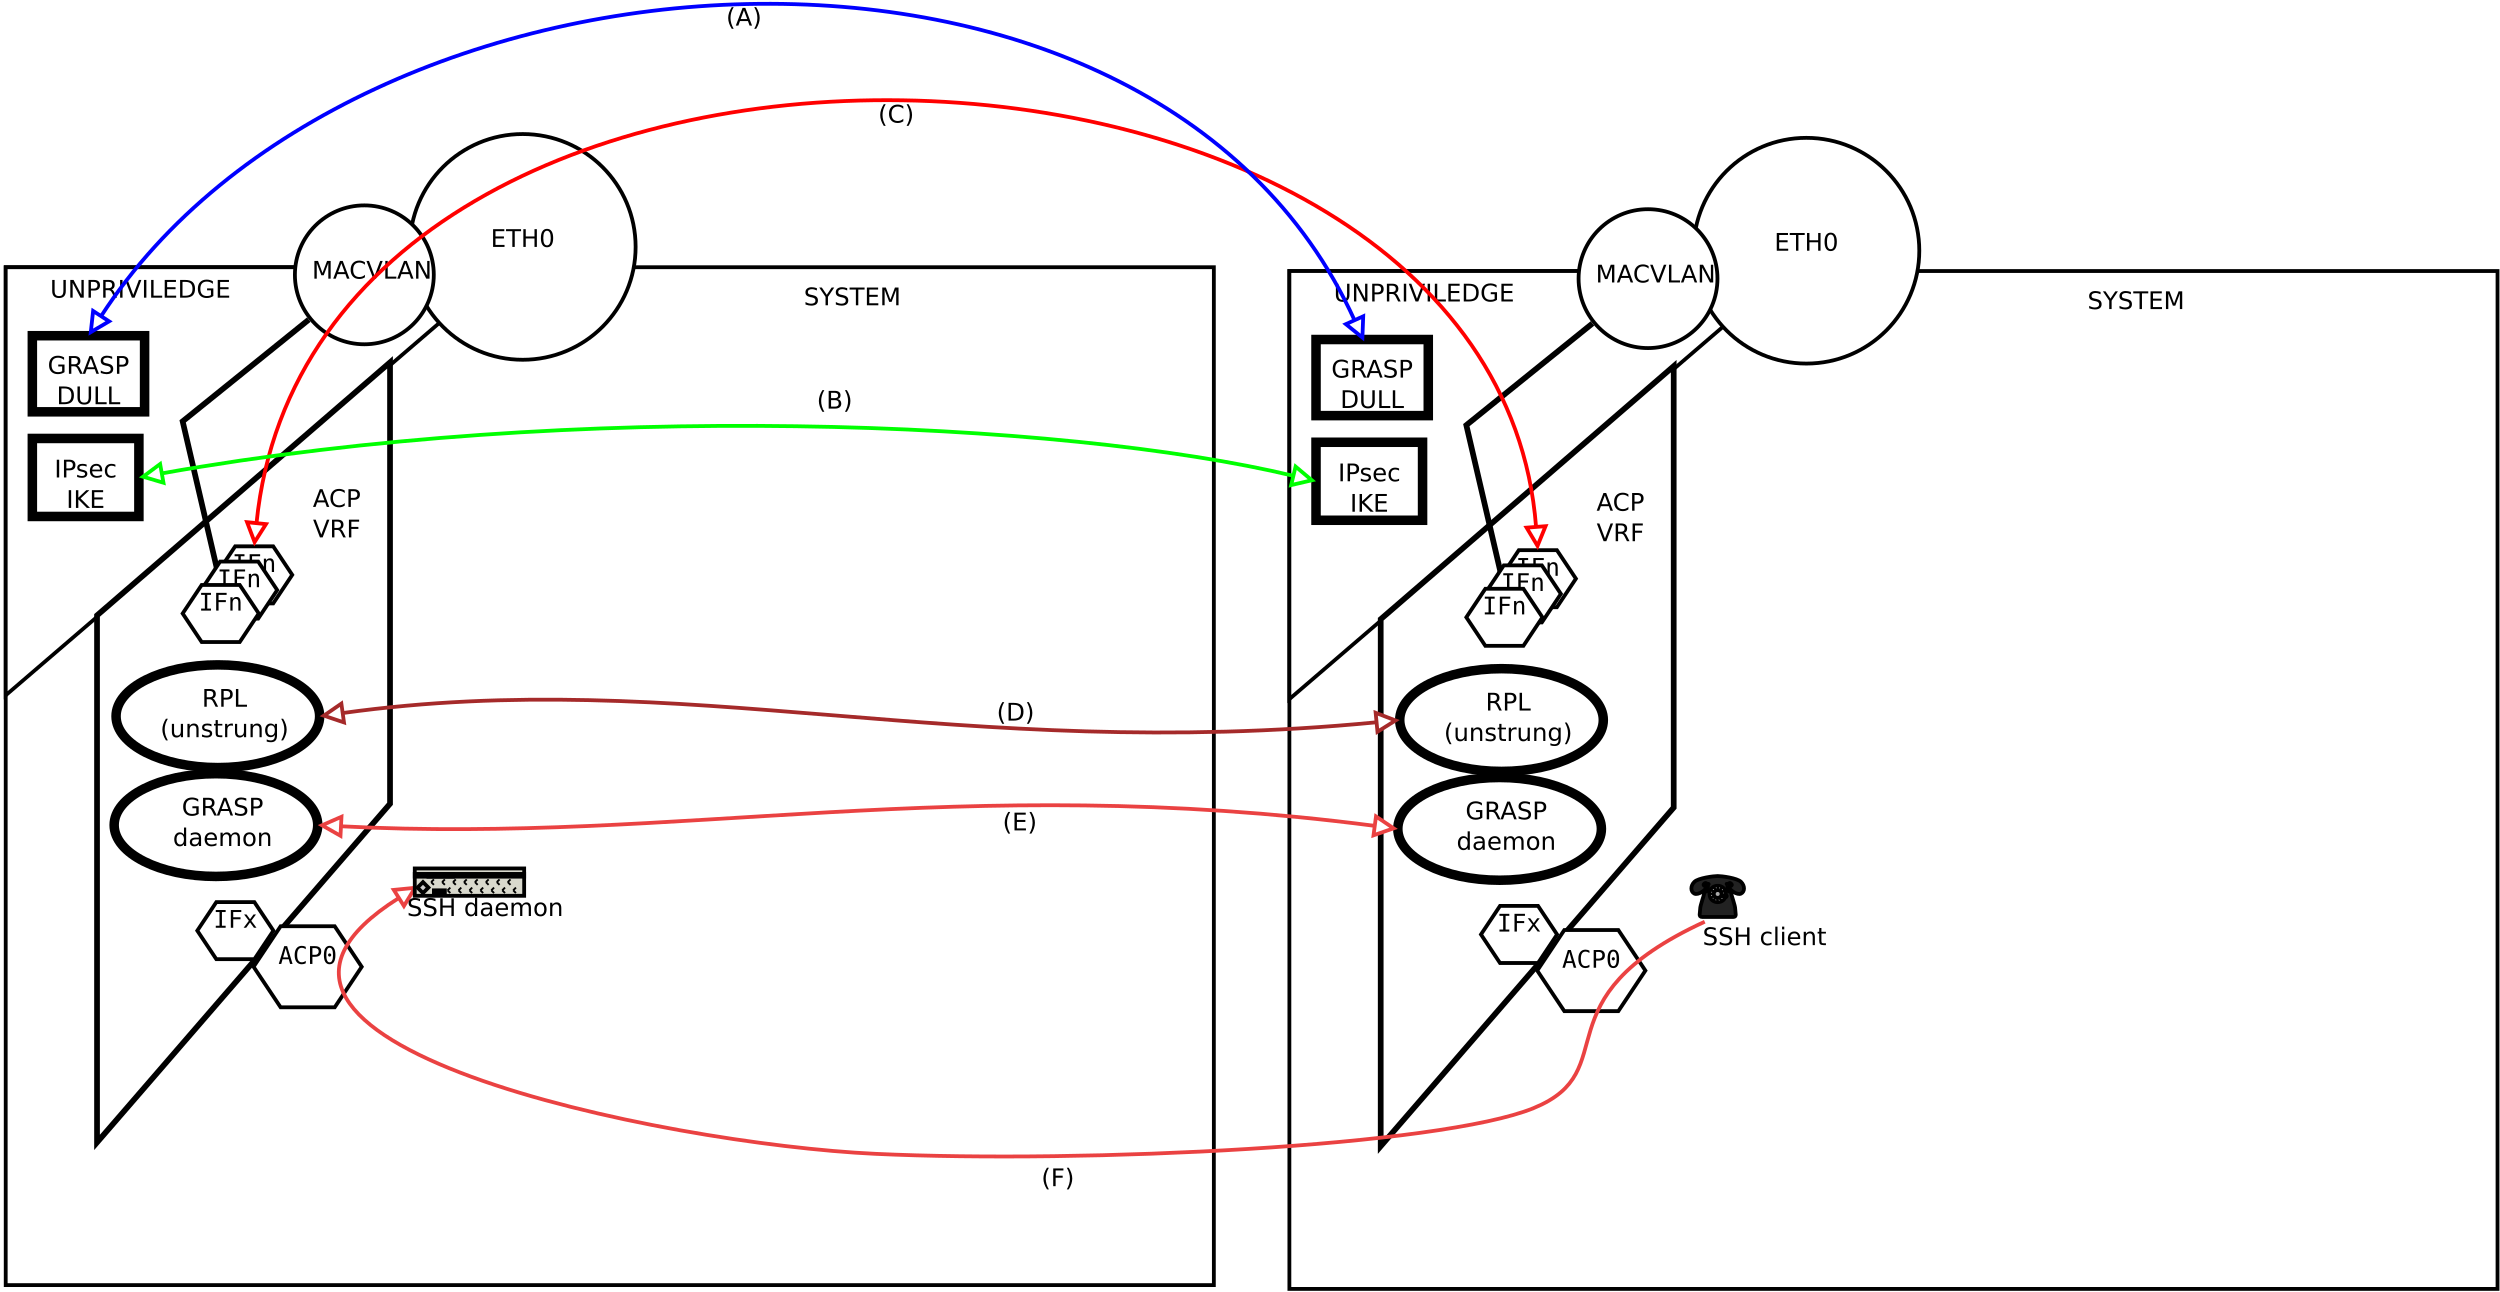 <?xml version="1.0" encoding="UTF-8"?>
<svg xmlns="http://www.w3.org/2000/svg" xmlns:xlink="http://www.w3.org/1999/xlink" width="1314pt" height="679pt" viewBox="0 0 1314 679" version="1.1">
<defs>
<g>
<symbol overflow="visible" id="glyph0-0">
<path style="stroke:none;" d="M 0.641 2.266 L 0.641 -9.016 L 7.031 -9.016 L 7.031 2.266 Z M 1.359 1.547 L 6.328 1.547 L 6.328 -8.297 L 1.359 -8.297 Z M 1.359 1.547 "/>
</symbol>
<symbol overflow="visible" id="glyph0-1">
<path style="stroke:none;" d="M 6.844 -9.016 L 6.844 -7.797 C 6.363 -8.023 5.91 -8.191 5.484 -8.297 C 5.066 -8.41 4.66 -8.469 4.266 -8.469 C 3.578 -8.469 3.047 -8.332 2.672 -8.062 C 2.297 -7.801 2.109 -7.426 2.109 -6.938 C 2.109 -6.52 2.234 -6.207 2.484 -6 C 2.734 -5.789 3.203 -5.625 3.891 -5.5 L 4.656 -5.344 C 5.594 -5.156 6.285 -4.836 6.734 -4.391 C 7.18 -3.941 7.406 -3.336 7.406 -2.578 C 7.406 -1.672 7.102 -0.984 6.5 -0.516 C 5.895 -0.047 5.008 0.188 3.844 0.188 C 3.395 0.188 2.922 0.133 2.422 0.031 C 1.93 -0.07 1.414 -0.219 0.875 -0.406 L 0.875 -1.719 C 1.395 -1.426 1.898 -1.207 2.391 -1.062 C 2.879 -0.914 3.363 -0.844 3.844 -0.844 C 4.562 -0.844 5.113 -0.984 5.5 -1.266 C 5.895 -1.547 6.094 -1.953 6.094 -2.484 C 6.094 -2.941 5.953 -3.297 5.672 -3.547 C 5.391 -3.805 4.926 -4.004 4.281 -4.141 L 3.516 -4.281 C 2.578 -4.469 1.895 -4.758 1.469 -5.156 C 1.051 -5.562 0.844 -6.117 0.844 -6.828 C 0.844 -7.66 1.133 -8.312 1.719 -8.781 C 2.301 -9.258 3.102 -9.5 4.125 -9.5 C 4.562 -9.5 5.004 -9.457 5.453 -9.375 C 5.91 -9.301 6.375 -9.18 6.844 -9.016 Z M 6.844 -9.016 "/>
</symbol>
<symbol overflow="visible" id="glyph0-2">
<path style="stroke:none;" d="M -0.031 -9.328 L 1.328 -9.328 L 3.922 -5.5 L 6.484 -9.328 L 7.844 -9.328 L 4.547 -4.438 L 4.547 0 L 3.281 0 L 3.281 -4.438 Z M -0.031 -9.328 "/>
</symbol>
<symbol overflow="visible" id="glyph0-3">
<path style="stroke:none;" d="M -0.031 -9.328 L 7.859 -9.328 L 7.859 -8.266 L 4.547 -8.266 L 4.547 0 L 3.281 0 L 3.281 -8.266 L -0.031 -8.266 Z M -0.031 -9.328 "/>
</symbol>
<symbol overflow="visible" id="glyph0-4">
<path style="stroke:none;" d="M 1.25 -9.328 L 7.156 -9.328 L 7.156 -8.266 L 2.516 -8.266 L 2.516 -5.5 L 6.953 -5.5 L 6.953 -4.438 L 2.516 -4.438 L 2.516 -1.062 L 7.266 -1.062 L 7.266 0 L 1.25 0 Z M 1.25 -9.328 "/>
</symbol>
<symbol overflow="visible" id="glyph0-5">
<path style="stroke:none;" d="M 1.25 -9.328 L 3.141 -9.328 L 5.516 -2.984 L 7.906 -9.328 L 9.797 -9.328 L 9.797 0 L 8.562 0 L 8.562 -8.188 L 6.156 -1.797 L 4.891 -1.797 L 2.484 -8.188 L 2.484 0 L 1.25 0 Z M 1.25 -9.328 "/>
</symbol>
<symbol overflow="visible" id="glyph0-6">
<path style="stroke:none;" d="M 1.109 -9.328 L 2.375 -9.328 L 2.375 -3.656 C 2.375 -2.656 2.555 -1.938 2.922 -1.5 C 3.285 -1.062 3.875 -0.844 4.688 -0.844 C 5.5 -0.844 6.082 -1.062 6.438 -1.5 C 6.801 -1.938 6.984 -2.656 6.984 -3.656 L 6.984 -9.328 L 8.25 -9.328 L 8.25 -3.5 C 8.25 -2.289 7.945 -1.375 7.344 -0.75 C 6.75 -0.125 5.863 0.188 4.688 0.188 C 3.508 0.188 2.617 -0.125 2.016 -0.75 C 1.41 -1.375 1.109 -2.289 1.109 -3.5 Z M 1.109 -9.328 "/>
</symbol>
<symbol overflow="visible" id="glyph0-7">
<path style="stroke:none;" d="M 1.25 -9.328 L 2.953 -9.328 L 7.094 -1.531 L 7.094 -9.328 L 8.312 -9.328 L 8.312 0 L 6.609 0 L 2.484 -7.797 L 2.484 0 L 1.25 0 Z M 1.25 -9.328 "/>
</symbol>
<symbol overflow="visible" id="glyph0-8">
<path style="stroke:none;" d="M 2.516 -8.297 L 2.516 -4.781 L 4.109 -4.781 C 4.691 -4.781 5.145 -4.93 5.469 -5.234 C 5.789 -5.547 5.953 -5.984 5.953 -6.547 C 5.953 -7.098 5.789 -7.523 5.469 -7.828 C 5.145 -8.141 4.691 -8.297 4.109 -8.297 Z M 1.25 -9.328 L 4.109 -9.328 C 5.148 -9.328 5.938 -9.086 6.469 -8.609 C 7.008 -8.141 7.281 -7.453 7.281 -6.547 C 7.281 -5.617 7.008 -4.922 6.469 -4.453 C 5.938 -3.984 5.148 -3.75 4.109 -3.75 L 2.516 -3.75 L 2.516 0 L 1.25 0 Z M 1.25 -9.328 "/>
</symbol>
<symbol overflow="visible" id="glyph0-9">
<path style="stroke:none;" d="M 5.688 -4.375 C 5.957 -4.281 6.219 -4.082 6.469 -3.781 C 6.727 -3.488 6.984 -3.078 7.234 -2.547 L 8.516 0 L 7.172 0 L 5.969 -2.391 C 5.664 -3.016 5.367 -3.426 5.078 -3.625 C 4.785 -3.832 4.391 -3.938 3.891 -3.938 L 2.516 -3.938 L 2.516 0 L 1.25 0 L 1.25 -9.328 L 4.109 -9.328 C 5.172 -9.328 5.961 -9.102 6.484 -8.656 C 7.016 -8.207 7.281 -7.535 7.281 -6.641 C 7.281 -6.055 7.141 -5.566 6.859 -5.172 C 6.586 -4.785 6.195 -4.52 5.688 -4.375 Z M 2.516 -8.297 L 2.516 -4.984 L 4.109 -4.984 C 4.711 -4.984 5.172 -5.125 5.484 -5.406 C 5.797 -5.688 5.953 -6.098 5.953 -6.641 C 5.953 -7.18 5.797 -7.594 5.484 -7.875 C 5.172 -8.156 4.711 -8.297 4.109 -8.297 Z M 2.516 -8.297 "/>
</symbol>
<symbol overflow="visible" id="glyph0-10">
<path style="stroke:none;" d="M 1.25 -9.328 L 2.516 -9.328 L 2.516 0 L 1.25 0 Z M 1.25 -9.328 "/>
</symbol>
<symbol overflow="visible" id="glyph0-11">
<path style="stroke:none;" d="M 3.656 0 L 0.094 -9.328 L 1.422 -9.328 L 4.375 -1.469 L 7.328 -9.328 L 8.641 -9.328 L 5.094 0 Z M 3.656 0 "/>
</symbol>
<symbol overflow="visible" id="glyph0-12">
<path style="stroke:none;" d="M 1.25 -9.328 L 2.516 -9.328 L 2.516 -1.062 L 7.062 -1.062 L 7.062 0 L 1.25 0 Z M 1.25 -9.328 "/>
</symbol>
<symbol overflow="visible" id="glyph0-13">
<path style="stroke:none;" d="M 2.516 -8.297 L 2.516 -1.031 L 4.047 -1.031 C 5.328 -1.031 6.266 -1.32 6.859 -1.906 C 7.461 -2.488 7.766 -3.41 7.766 -4.672 C 7.766 -5.922 7.461 -6.836 6.859 -7.422 C 6.266 -8.004 5.328 -8.297 4.047 -8.297 Z M 1.25 -9.328 L 3.844 -9.328 C 5.656 -9.328 6.984 -8.953 7.828 -8.203 C 8.672 -7.453 9.094 -6.273 9.094 -4.672 C 9.094 -3.066 8.664 -1.883 7.812 -1.125 C 6.969 -0.375 5.645 0 3.844 0 L 1.25 0 Z M 1.25 -9.328 "/>
</symbol>
<symbol overflow="visible" id="glyph0-14">
<path style="stroke:none;" d="M 7.609 -1.328 L 7.609 -3.844 L 5.562 -3.844 L 5.562 -4.875 L 8.859 -4.875 L 8.859 -0.875 C 8.379 -0.52 7.844 -0.254 7.25 -0.078 C 6.664 0.098 6.039 0.188 5.375 0.188 C 3.914 0.188 2.773 -0.238 1.953 -1.094 C 1.129 -1.945 0.719 -3.133 0.719 -4.656 C 0.719 -6.176 1.129 -7.363 1.953 -8.219 C 2.773 -9.07 3.914 -9.5 5.375 -9.5 C 5.977 -9.5 6.551 -9.422 7.094 -9.266 C 7.645 -9.117 8.156 -8.898 8.625 -8.609 L 8.625 -7.266 C 8.156 -7.66 7.656 -7.957 7.125 -8.156 C 6.602 -8.352 6.055 -8.453 5.484 -8.453 C 4.336 -8.453 3.477 -8.133 2.906 -7.5 C 2.332 -6.863 2.047 -5.914 2.047 -4.656 C 2.047 -3.395 2.332 -2.445 2.906 -1.812 C 3.477 -1.176 4.336 -0.859 5.484 -0.859 C 5.93 -0.859 6.328 -0.895 6.672 -0.969 C 7.023 -1.051 7.336 -1.172 7.609 -1.328 Z M 7.609 -1.328 "/>
</symbol>
<symbol overflow="visible" id="glyph0-15">
<path style="stroke:none;" d="M 1.25 -9.328 L 2.516 -9.328 L 2.516 -5.5 L 7.109 -5.5 L 7.109 -9.328 L 8.359 -9.328 L 8.359 0 L 7.109 0 L 7.109 -4.438 L 2.516 -4.438 L 2.516 0 L 1.25 0 Z M 1.25 -9.328 "/>
</symbol>
<symbol overflow="visible" id="glyph0-16">
<path style="stroke:none;" d="M 4.062 -8.5 C 3.414 -8.5 2.926 -8.176 2.594 -7.531 C 2.27 -6.895 2.109 -5.938 2.109 -4.656 C 2.109 -3.375 2.27 -2.41 2.594 -1.766 C 2.926 -1.129 3.414 -0.812 4.062 -0.812 C 4.719 -0.812 5.207 -1.129 5.531 -1.766 C 5.863 -2.41 6.031 -3.375 6.031 -4.656 C 6.031 -5.938 5.863 -6.895 5.531 -7.531 C 5.207 -8.176 4.719 -8.5 4.062 -8.5 Z M 4.062 -9.5 C 5.113 -9.5 5.914 -9.082 6.469 -8.25 C 7.02 -7.426 7.297 -6.227 7.297 -4.656 C 7.297 -3.082 7.02 -1.879 6.469 -1.047 C 5.914 -0.223 5.113 0.188 4.062 0.188 C 3.02 0.188 2.223 -0.223 1.672 -1.047 C 1.117 -1.879 0.844 -3.082 0.844 -4.656 C 0.844 -6.227 1.117 -7.426 1.672 -8.25 C 2.223 -9.082 3.02 -9.5 4.062 -9.5 Z M 4.062 -9.5 "/>
</symbol>
<symbol overflow="visible" id="glyph0-17">
<path style="stroke:none;" d="M 3.969 -9.703 C 3.406 -8.742 2.988 -7.797 2.719 -6.859 C 2.445 -5.93 2.312 -4.984 2.312 -4.016 C 2.312 -3.055 2.445 -2.102 2.719 -1.156 C 3 -0.219 3.414 0.727 3.969 1.688 L 2.969 1.688 C 2.344 0.707 1.875 -0.254 1.562 -1.203 C 1.25 -2.148 1.094 -3.086 1.094 -4.016 C 1.094 -4.941 1.25 -5.875 1.562 -6.812 C 1.875 -7.758 2.344 -8.723 2.969 -9.703 Z M 3.969 -9.703 "/>
</symbol>
<symbol overflow="visible" id="glyph0-18">
<path style="stroke:none;" d="M 1.094 -2.766 L 1.094 -7 L 2.234 -7 L 2.234 -2.812 C 2.234 -2.145 2.363 -1.645 2.625 -1.312 C 2.883 -0.977 3.27 -0.812 3.781 -0.812 C 4.406 -0.812 4.895 -1.008 5.25 -1.406 C 5.613 -1.801 5.797 -2.344 5.797 -3.031 L 5.797 -7 L 6.953 -7 L 6.953 0 L 5.797 0 L 5.797 -1.078 C 5.516 -0.648 5.191 -0.332 4.828 -0.125 C 4.461 0.082 4.035 0.188 3.547 0.188 C 2.742 0.188 2.133 -0.062 1.719 -0.562 C 1.301 -1.062 1.094 -1.797 1.094 -2.766 Z M 3.984 -7.172 Z M 3.984 -7.172 "/>
</symbol>
<symbol overflow="visible" id="glyph0-19">
<path style="stroke:none;" d="M 7.016 -4.219 L 7.016 0 L 5.875 0 L 5.875 -4.188 C 5.875 -4.852 5.742 -5.348 5.484 -5.672 C 5.223 -6.004 4.836 -6.172 4.328 -6.172 C 3.703 -6.172 3.207 -5.973 2.844 -5.578 C 2.488 -5.18 2.312 -4.641 2.312 -3.953 L 2.312 0 L 1.156 0 L 1.156 -7 L 2.312 -7 L 2.312 -5.906 C 2.594 -6.332 2.914 -6.648 3.281 -6.859 C 3.656 -7.066 4.086 -7.172 4.578 -7.172 C 5.379 -7.172 5.984 -6.922 6.391 -6.422 C 6.805 -5.922 7.016 -5.188 7.016 -4.219 Z M 7.016 -4.219 "/>
</symbol>
<symbol overflow="visible" id="glyph0-20">
<path style="stroke:none;" d="M 5.672 -6.797 L 5.672 -5.703 C 5.348 -5.867 5.008 -5.992 4.656 -6.078 C 4.301 -6.16 3.938 -6.203 3.562 -6.203 C 3 -6.203 2.57 -6.113 2.281 -5.938 C 2 -5.77 1.859 -5.508 1.859 -5.156 C 1.859 -4.883 1.957 -4.672 2.156 -4.516 C 2.363 -4.367 2.773 -4.227 3.391 -4.094 L 3.781 -4 C 4.602 -3.832 5.188 -3.586 5.531 -3.266 C 5.875 -2.941 6.047 -2.5 6.047 -1.938 C 6.047 -1.281 5.785 -0.758 5.266 -0.375 C 4.754 0 4.051 0.188 3.156 0.188 C 2.781 0.188 2.391 0.148 1.984 0.078 C 1.578 0.004 1.145 -0.102 0.688 -0.25 L 0.688 -1.438 C 1.113 -1.219 1.531 -1.051 1.938 -0.938 C 2.352 -0.832 2.766 -0.781 3.172 -0.781 C 3.711 -0.781 4.129 -0.875 4.422 -1.062 C 4.711 -1.25 4.859 -1.508 4.859 -1.844 C 4.859 -2.156 4.754 -2.395 4.547 -2.562 C 4.336 -2.727 3.875 -2.891 3.156 -3.047 L 2.766 -3.141 C 2.047 -3.285 1.531 -3.516 1.219 -3.828 C 0.906 -4.141 0.75 -4.566 0.75 -5.109 C 0.75 -5.766 0.977 -6.27 1.438 -6.625 C 1.906 -6.988 2.57 -7.172 3.438 -7.172 C 3.852 -7.172 4.25 -7.141 4.625 -7.078 C 5 -7.016 5.348 -6.922 5.672 -6.797 Z M 5.672 -6.797 "/>
</symbol>
<symbol overflow="visible" id="glyph0-21">
<path style="stroke:none;" d="M 2.344 -8.984 L 2.344 -7 L 4.719 -7 L 4.719 -6.109 L 2.344 -6.109 L 2.344 -2.312 C 2.344 -1.738 2.422 -1.367 2.578 -1.203 C 2.734 -1.047 3.051 -0.969 3.531 -0.969 L 4.719 -0.969 L 4.719 0 L 3.531 0 C 2.645 0 2.031 -0.164 1.688 -0.5 C 1.352 -0.832 1.188 -1.438 1.188 -2.312 L 1.188 -6.109 L 0.344 -6.109 L 0.344 -7 L 1.188 -7 L 1.188 -8.984 Z M 2.344 -8.984 "/>
</symbol>
<symbol overflow="visible" id="glyph0-22">
<path style="stroke:none;" d="M 5.266 -5.922 C 5.129 -5.992 4.984 -6.047 4.828 -6.078 C 4.68 -6.117 4.52 -6.141 4.344 -6.141 C 3.688 -6.141 3.18 -5.926 2.828 -5.5 C 2.484 -5.082 2.312 -4.477 2.312 -3.688 L 2.312 0 L 1.156 0 L 1.156 -7 L 2.312 -7 L 2.312 -5.906 C 2.562 -6.332 2.879 -6.648 3.266 -6.859 C 3.648 -7.066 4.117 -7.172 4.672 -7.172 C 4.754 -7.172 4.844 -7.164 4.938 -7.156 C 5.031 -7.145 5.133 -7.129 5.25 -7.109 Z M 5.266 -5.922 "/>
</symbol>
<symbol overflow="visible" id="glyph0-23">
<path style="stroke:none;" d="M 5.812 -3.578 C 5.812 -4.41 5.641 -5.055 5.297 -5.516 C 4.953 -5.973 4.469 -6.203 3.844 -6.203 C 3.227 -6.203 2.75 -5.973 2.406 -5.516 C 2.062 -5.055 1.891 -4.41 1.891 -3.578 C 1.891 -2.754 2.062 -2.113 2.406 -1.656 C 2.75 -1.195 3.227 -0.969 3.844 -0.969 C 4.469 -0.969 4.953 -1.195 5.297 -1.656 C 5.641 -2.113 5.812 -2.754 5.812 -3.578 Z M 6.953 -0.875 C 6.953 0.32 6.688 1.207 6.156 1.781 C 5.633 2.363 4.828 2.656 3.734 2.656 C 3.328 2.656 2.945 2.625 2.594 2.562 C 2.238 2.508 1.891 2.422 1.547 2.297 L 1.547 1.172 C 1.891 1.359 2.223 1.492 2.547 1.578 C 2.879 1.672 3.219 1.719 3.562 1.719 C 4.312 1.719 4.875 1.52 5.25 1.125 C 5.625 0.727 5.812 0.133 5.812 -0.656 L 5.812 -1.234 C 5.57 -0.816 5.266 -0.504 4.891 -0.297 C 4.523 -0.098 4.082 0 3.562 0 C 2.707 0 2.016 -0.328 1.484 -0.984 C 0.961 -1.641 0.703 -2.504 0.703 -3.578 C 0.703 -4.66 0.961 -5.531 1.484 -6.188 C 2.016 -6.844 2.707 -7.172 3.562 -7.172 C 4.082 -7.172 4.523 -7.066 4.891 -6.859 C 5.266 -6.648 5.57 -6.344 5.812 -5.938 L 5.812 -7 L 6.953 -7 Z M 6.953 -0.875 "/>
</symbol>
<symbol overflow="visible" id="glyph0-24">
<path style="stroke:none;" d="M 1.031 -9.703 L 2.031 -9.703 C 2.656 -8.723 3.117 -7.758 3.422 -6.812 C 3.734 -5.875 3.891 -4.941 3.891 -4.016 C 3.891 -3.086 3.734 -2.148 3.422 -1.203 C 3.117 -0.254 2.656 0.707 2.031 1.688 L 1.031 1.688 C 1.582 0.727 1.992 -0.219 2.266 -1.156 C 2.535 -2.102 2.672 -3.055 2.672 -4.016 C 2.672 -4.984 2.535 -5.93 2.266 -6.859 C 1.992 -7.797 1.582 -8.742 1.031 -9.703 Z M 1.031 -9.703 "/>
</symbol>
<symbol overflow="visible" id="glyph0-25">
<path style="stroke:none;" d="M 7.188 -3.781 L 7.188 -3.219 L 1.906 -3.219 C 1.957 -2.426 2.195 -1.82 2.625 -1.406 C 3.051 -1 3.645 -0.797 4.406 -0.797 C 4.844 -0.797 5.27 -0.848 5.688 -0.953 C 6.102 -1.066 6.516 -1.227 6.922 -1.438 L 6.922 -0.359 C 6.516 -0.18 6.094 -0.047 5.656 0.047 C 5.219 0.141 4.781 0.188 4.344 0.188 C 3.219 0.188 2.328 -0.133 1.672 -0.781 C 1.023 -1.438 0.703 -2.32 0.703 -3.438 C 0.703 -4.582 1.008 -5.488 1.625 -6.156 C 2.25 -6.832 3.086 -7.172 4.141 -7.172 C 5.078 -7.172 5.816 -6.863 6.359 -6.25 C 6.91 -5.645 7.188 -4.82 7.188 -3.781 Z M 6.047 -4.125 C 6.035 -4.75 5.859 -5.25 5.516 -5.625 C 5.172 -6 4.719 -6.188 4.156 -6.188 C 3.508 -6.188 2.992 -6.004 2.609 -5.641 C 2.223 -5.285 2 -4.781 1.938 -4.125 Z M 6.047 -4.125 "/>
</symbol>
<symbol overflow="visible" id="glyph0-26">
<path style="stroke:none;" d="M 6.25 -6.734 L 6.25 -5.656 C 5.914 -5.832 5.586 -5.961 5.266 -6.047 C 4.941 -6.141 4.613 -6.188 4.281 -6.188 C 3.531 -6.188 2.945 -5.953 2.531 -5.484 C 2.125 -5.016 1.922 -4.352 1.922 -3.5 C 1.922 -2.645 2.125 -1.977 2.531 -1.5 C 2.945 -1.031 3.531 -0.797 4.281 -0.797 C 4.613 -0.797 4.941 -0.836 5.266 -0.922 C 5.586 -1.016 5.914 -1.148 6.25 -1.328 L 6.25 -0.266 C 5.926 -0.117 5.594 -0.008 5.25 0.062 C 4.906 0.145 4.539 0.188 4.156 0.188 C 3.094 0.188 2.25 -0.145 1.625 -0.812 C 1.008 -1.477 0.703 -2.375 0.703 -3.5 C 0.703 -4.633 1.016 -5.531 1.641 -6.188 C 2.273 -6.844 3.133 -7.172 4.219 -7.172 C 4.57 -7.172 4.914 -7.133 5.25 -7.062 C 5.594 -6.988 5.926 -6.879 6.25 -6.734 Z M 6.25 -6.734 "/>
</symbol>
<symbol overflow="visible" id="glyph0-27">
<path style="stroke:none;" d="M 1.25 -9.328 L 2.516 -9.328 L 2.516 -5.391 L 6.703 -9.328 L 8.328 -9.328 L 3.703 -4.984 L 8.656 0 L 7 0 L 2.516 -4.5 L 2.516 0 L 1.25 0 Z M 1.25 -9.328 "/>
</symbol>
<symbol overflow="visible" id="glyph0-28">
<path style="stroke:none;" d="M 4.375 -8.078 L 2.656 -3.438 L 6.094 -3.438 Z M 3.656 -9.328 L 5.094 -9.328 L 8.641 0 L 7.328 0 L 6.484 -2.391 L 2.281 -2.391 L 1.438 0 L 0.094 0 Z M 3.656 -9.328 "/>
</symbol>
<symbol overflow="visible" id="glyph0-29">
<path style="stroke:none;" d="M 8.234 -8.609 L 8.234 -7.281 C 7.816 -7.676 7.363 -7.969 6.875 -8.156 C 6.395 -8.352 5.883 -8.453 5.344 -8.453 C 4.281 -8.453 3.461 -8.125 2.891 -7.469 C 2.328 -6.82 2.047 -5.883 2.047 -4.656 C 2.047 -3.426 2.328 -2.484 2.891 -1.828 C 3.461 -1.18 4.281 -0.859 5.344 -0.859 C 5.883 -0.859 6.395 -0.953 6.875 -1.141 C 7.363 -1.336 7.816 -1.633 8.234 -2.031 L 8.234 -0.719 C 7.797 -0.414 7.328 -0.188 6.828 -0.031 C 6.336 0.113 5.82 0.188 5.281 0.188 C 3.863 0.188 2.75 -0.242 1.938 -1.109 C 1.125 -1.973 0.719 -3.156 0.719 -4.656 C 0.719 -6.156 1.125 -7.336 1.938 -8.203 C 2.75 -9.066 3.863 -9.5 5.281 -9.5 C 5.832 -9.5 6.352 -9.422 6.844 -9.266 C 7.344 -9.117 7.805 -8.898 8.234 -8.609 Z M 8.234 -8.609 "/>
</symbol>
<symbol overflow="visible" id="glyph0-30">
<path style="stroke:none;" d="M 1.25 -9.328 L 6.609 -9.328 L 6.609 -8.266 L 2.516 -8.266 L 2.516 -5.516 L 6.219 -5.516 L 6.219 -4.453 L 2.516 -4.453 L 2.516 0 L 1.25 0 Z M 1.25 -9.328 "/>
</symbol>
<symbol overflow="visible" id="glyph0-31">
<path style="stroke:none;" d="M 5.812 -5.938 L 5.812 -9.719 L 6.953 -9.719 L 6.953 0 L 5.812 0 L 5.812 -1.047 C 5.57 -0.629 5.266 -0.316 4.891 -0.109 C 4.523 0.086 4.082 0.188 3.562 0.188 C 2.719 0.188 2.031 -0.148 1.5 -0.828 C 0.969 -1.504 0.703 -2.395 0.703 -3.5 C 0.703 -4.594 0.969 -5.477 1.5 -6.156 C 2.031 -6.832 2.719 -7.172 3.562 -7.172 C 4.082 -7.172 4.523 -7.066 4.891 -6.859 C 5.266 -6.66 5.57 -6.352 5.812 -5.938 Z M 1.891 -3.5 C 1.891 -2.645 2.062 -1.977 2.406 -1.5 C 2.758 -1.02 3.238 -0.781 3.844 -0.781 C 4.457 -0.781 4.938 -1.02 5.281 -1.5 C 5.633 -1.977 5.812 -2.645 5.812 -3.5 C 5.812 -4.344 5.633 -5.004 5.281 -5.484 C 4.938 -5.961 4.457 -6.203 3.844 -6.203 C 3.238 -6.203 2.758 -5.961 2.406 -5.484 C 2.062 -5.004 1.891 -4.344 1.891 -3.5 Z M 1.891 -3.5 "/>
</symbol>
<symbol overflow="visible" id="glyph0-32">
<path style="stroke:none;" d="M 4.391 -3.516 C 3.461 -3.516 2.816 -3.406 2.453 -3.188 C 2.098 -2.977 1.922 -2.617 1.922 -2.109 C 1.922 -1.703 2.051 -1.379 2.312 -1.141 C 2.582 -0.898 2.953 -0.781 3.422 -0.781 C 4.055 -0.781 4.566 -1.004 4.953 -1.453 C 5.336 -1.91 5.531 -2.516 5.531 -3.266 L 5.531 -3.516 Z M 6.672 -4 L 6.672 0 L 5.531 0 L 5.531 -1.062 C 5.27 -0.633 4.941 -0.316 4.547 -0.109 C 4.16 0.086 3.68 0.188 3.109 0.188 C 2.391 0.188 1.816 -0.016 1.391 -0.422 C 0.973 -0.828 0.766 -1.363 0.766 -2.031 C 0.766 -2.82 1.023 -3.414 1.547 -3.812 C 2.078 -4.219 2.867 -4.422 3.922 -4.422 L 5.531 -4.422 L 5.531 -4.531 C 5.531 -5.062 5.352 -5.469 5 -5.75 C 4.656 -6.039 4.172 -6.188 3.547 -6.188 C 3.141 -6.188 2.75 -6.141 2.375 -6.047 C 2 -5.953 1.633 -5.812 1.281 -5.625 L 1.281 -6.672 C 1.695 -6.836 2.102 -6.961 2.5 -7.047 C 2.895 -7.129 3.281 -7.172 3.656 -7.172 C 4.676 -7.172 5.43 -6.906 5.922 -6.375 C 6.422 -5.852 6.672 -5.062 6.672 -4 Z M 6.672 -4 "/>
</symbol>
<symbol overflow="visible" id="glyph0-33">
<path style="stroke:none;" d="M 6.656 -5.656 C 6.938 -6.164 7.273 -6.547 7.672 -6.797 C 8.078 -7.047 8.551 -7.172 9.094 -7.172 C 9.82 -7.172 10.383 -6.914 10.781 -6.406 C 11.176 -5.895 11.375 -5.164 11.375 -4.219 L 11.375 0 L 10.219 0 L 10.219 -4.188 C 10.219 -4.852 10.098 -5.348 9.859 -5.672 C 9.629 -6.004 9.27 -6.172 8.781 -6.172 C 8.188 -6.172 7.711 -5.973 7.359 -5.578 C 7.016 -5.18 6.844 -4.641 6.844 -3.953 L 6.844 0 L 5.688 0 L 5.688 -4.188 C 5.688 -4.863 5.566 -5.363 5.328 -5.688 C 5.098 -6.008 4.734 -6.172 4.234 -6.172 C 3.648 -6.172 3.18 -5.969 2.828 -5.562 C 2.484 -5.164 2.312 -4.629 2.312 -3.953 L 2.312 0 L 1.156 0 L 1.156 -7 L 2.312 -7 L 2.312 -5.906 C 2.582 -6.332 2.898 -6.648 3.266 -6.859 C 3.629 -7.066 4.062 -7.172 4.562 -7.172 C 5.07 -7.172 5.504 -7.039 5.859 -6.781 C 6.223 -6.52 6.488 -6.145 6.656 -5.656 Z M 6.656 -5.656 "/>
</symbol>
<symbol overflow="visible" id="glyph0-34">
<path style="stroke:none;" d="M 3.922 -6.188 C 3.305 -6.188 2.816 -5.945 2.453 -5.469 C 2.098 -4.988 1.922 -4.332 1.922 -3.5 C 1.922 -2.656 2.098 -1.992 2.453 -1.516 C 2.805 -1.035 3.297 -0.797 3.922 -0.797 C 4.535 -0.797 5.02 -1.035 5.375 -1.516 C 5.727 -2.004 5.906 -2.664 5.906 -3.5 C 5.906 -4.32 5.727 -4.973 5.375 -5.453 C 5.02 -5.941 4.535 -6.188 3.922 -6.188 Z M 3.922 -7.172 C 4.922 -7.172 5.703 -6.844 6.266 -6.188 C 6.836 -5.539 7.125 -4.645 7.125 -3.5 C 7.125 -2.352 6.836 -1.453 6.266 -0.797 C 5.703 -0.141 4.922 0.188 3.922 0.188 C 2.91 0.188 2.117 -0.141 1.547 -0.797 C 0.984 -1.453 0.703 -2.352 0.703 -3.5 C 0.703 -4.645 0.984 -5.539 1.547 -6.188 C 2.117 -6.844 2.91 -7.172 3.922 -7.172 Z M 3.922 -7.172 "/>
</symbol>
<symbol overflow="visible" id="glyph0-35">
<path style="stroke:none;" d="M 2.516 -4.453 L 2.516 -1.031 L 4.547 -1.031 C 5.223 -1.031 5.723 -1.172 6.047 -1.453 C 6.379 -1.734 6.547 -2.164 6.547 -2.75 C 6.547 -3.332 6.379 -3.758 6.047 -4.031 C 5.723 -4.312 5.223 -4.453 4.547 -4.453 Z M 2.516 -8.297 L 2.516 -5.484 L 4.391 -5.484 C 5.004 -5.484 5.461 -5.598 5.766 -5.828 C 6.066 -6.055 6.219 -6.41 6.219 -6.891 C 6.219 -7.359 6.066 -7.707 5.766 -7.938 C 5.461 -8.176 5.004 -8.297 4.391 -8.297 Z M 1.25 -9.328 L 4.484 -9.328 C 5.441 -9.328 6.18 -9.125 6.703 -8.719 C 7.223 -8.32 7.484 -7.754 7.484 -7.016 C 7.484 -6.453 7.348 -6 7.078 -5.656 C 6.816 -5.32 6.426 -5.113 5.906 -5.031 C 6.531 -4.895 7.016 -4.613 7.359 -4.188 C 7.703 -3.77 7.875 -3.242 7.875 -2.609 C 7.875 -1.773 7.586 -1.129 7.016 -0.672 C 6.453 -0.223 5.648 0 4.609 0 L 1.25 0 Z M 1.25 -9.328 "/>
</symbol>
<symbol overflow="visible" id="glyph0-36">
<path style="stroke:none;" d=""/>
</symbol>
<symbol overflow="visible" id="glyph0-37">
<path style="stroke:none;" d="M 1.203 -9.719 L 2.359 -9.719 L 2.359 0 L 1.203 0 Z M 1.203 -9.719 "/>
</symbol>
<symbol overflow="visible" id="glyph0-38">
<path style="stroke:none;" d="M 1.203 -7 L 2.359 -7 L 2.359 0 L 1.203 0 Z M 1.203 -9.719 L 2.359 -9.719 L 2.359 -8.266 L 1.203 -8.266 Z M 1.203 -9.719 "/>
</symbol>
<symbol overflow="visible" id="glyph1-0">
<path style="stroke:none;" d="M 0.656 2.266 L 0.656 -9.016 L 7.047 -9.016 L 7.047 2.266 Z M 1.375 1.547 L 6.344 1.547 L 6.344 -8.297 L 1.375 -8.297 Z M 1.375 1.547 "/>
</symbol>
<symbol overflow="visible" id="glyph1-1">
<path style="stroke:none;" d="M 1.25 -9.328 L 6.438 -9.328 L 6.438 -8.266 L 4.484 -8.266 L 4.484 -1.062 L 6.438 -1.062 L 6.438 0 L 1.25 0 L 1.25 -1.062 L 3.219 -1.062 L 3.219 -8.266 L 1.25 -8.266 Z M 1.25 -9.328 "/>
</symbol>
<symbol overflow="visible" id="glyph1-2">
<path style="stroke:none;" d="M 1.453 -9.328 L 6.953 -9.328 L 6.953 -8.266 L 2.719 -8.266 L 2.719 -5.516 L 6.547 -5.516 L 6.547 -4.453 L 2.719 -4.453 L 2.719 0 L 1.453 0 Z M 1.453 -9.328 "/>
</symbol>
<symbol overflow="visible" id="glyph1-3">
<path style="stroke:none;" d="M 6.562 -4.344 L 6.562 0 L 5.406 0 L 5.406 -4.344 C 5.406 -4.969 5.297 -5.426 5.078 -5.719 C 4.859 -6.02 4.516 -6.172 4.047 -6.172 C 3.504 -6.172 3.086 -5.977 2.797 -5.594 C 2.516 -5.219 2.375 -4.672 2.375 -3.953 L 2.375 0 L 1.219 0 L 1.219 -7 L 2.375 -7 L 2.375 -5.953 C 2.57 -6.348 2.844 -6.648 3.188 -6.859 C 3.539 -7.066 3.957 -7.172 4.438 -7.172 C 5.156 -7.172 5.688 -6.938 6.031 -6.469 C 6.383 -6 6.562 -5.289 6.562 -4.344 Z M 6.562 -4.344 "/>
</symbol>
<symbol overflow="visible" id="glyph1-4">
<path style="stroke:none;" d="M 6.984 -7 L 4.484 -3.656 L 7.234 0 L 5.906 0 L 3.844 -2.812 L 1.812 0 L 0.469 0 L 3.219 -3.656 L 0.719 -7 L 2 -7 L 3.844 -4.469 L 5.688 -7 Z M 6.984 -7 "/>
</symbol>
<symbol overflow="visible" id="glyph1-5">
<path style="stroke:none;" d="M 3.844 -8.219 L 2.516 -3.438 L 5.188 -3.438 Z M 3.094 -9.328 L 4.625 -9.328 L 7.469 0 L 6.172 0 L 5.484 -2.438 L 2.219 -2.438 L 1.531 0 L 0.234 0 Z M 3.094 -9.328 "/>
</symbol>
<symbol overflow="visible" id="glyph1-6">
<path style="stroke:none;" d="M 6.703 -0.328 C 6.379 -0.16 6.051 -0.035 5.719 0.047 C 5.383 0.141 5.023 0.188 4.641 0.188 C 3.441 0.188 2.516 -0.234 1.859 -1.078 C 1.203 -1.93 0.875 -3.125 0.875 -4.656 C 0.875 -6.176 1.203 -7.363 1.859 -8.219 C 2.523 -9.07 3.453 -9.5 4.641 -9.5 C 5.023 -9.5 5.383 -9.453 5.719 -9.359 C 6.051 -9.273 6.379 -9.148 6.703 -8.984 L 6.703 -7.688 C 6.398 -7.945 6.07 -8.141 5.719 -8.266 C 5.363 -8.398 5.004 -8.469 4.641 -8.469 C 3.816 -8.469 3.203 -8.148 2.797 -7.516 C 2.391 -6.891 2.188 -5.938 2.188 -4.656 C 2.188 -3.383 2.391 -2.43 2.797 -1.797 C 3.203 -1.16 3.816 -0.844 4.641 -0.844 C 5.004 -0.844 5.363 -0.91 5.719 -1.047 C 6.07 -1.18 6.398 -1.375 6.703 -1.625 Z M 6.703 -0.328 "/>
</symbol>
<symbol overflow="visible" id="glyph1-7">
<path style="stroke:none;" d="M 2.5 -8.297 L 2.5 -4.781 L 3.953 -4.781 C 4.535 -4.781 4.988 -4.938 5.312 -5.25 C 5.645 -5.562 5.812 -5.992 5.812 -6.547 C 5.812 -7.098 5.648 -7.523 5.328 -7.828 C 5.004 -8.141 4.547 -8.297 3.953 -8.297 Z M 1.234 -9.328 L 3.953 -9.328 C 4.992 -9.328 5.781 -9.086 6.312 -8.609 C 6.852 -8.141 7.125 -7.453 7.125 -6.547 C 7.125 -5.617 6.859 -4.922 6.328 -4.453 C 5.797 -3.984 5.004 -3.75 3.953 -3.75 L 2.5 -3.75 L 2.5 0 L 1.234 0 Z M 1.234 -9.328 "/>
</symbol>
<symbol overflow="visible" id="glyph1-8">
<path style="stroke:none;" d="M 3.016 -4.688 C 3.016 -4.914 3.094 -5.113 3.25 -5.281 C 3.414 -5.445 3.613 -5.531 3.844 -5.531 C 4.07 -5.531 4.27 -5.445 4.438 -5.281 C 4.602 -5.113 4.688 -4.914 4.688 -4.688 C 4.688 -4.457 4.602 -4.258 4.438 -4.094 C 4.27 -3.926 4.07 -3.844 3.844 -3.844 C 3.602 -3.844 3.406 -3.922 3.25 -4.078 C 3.094 -4.242 3.016 -4.445 3.016 -4.688 Z M 3.844 -8.5 C 3.258 -8.5 2.82 -8.18 2.531 -7.547 C 2.238 -6.91 2.094 -5.945 2.094 -4.656 C 2.094 -3.363 2.238 -2.398 2.531 -1.766 C 2.82 -1.129 3.258 -0.812 3.844 -0.812 C 4.438 -0.812 4.879 -1.129 5.172 -1.766 C 5.461 -2.398 5.609 -3.363 5.609 -4.656 C 5.609 -5.945 5.461 -6.91 5.172 -7.547 C 4.879 -8.18 4.438 -8.5 3.844 -8.5 Z M 3.844 -9.5 C 4.844 -9.5 5.598 -9.086 6.109 -8.266 C 6.617 -7.453 6.875 -6.25 6.875 -4.656 C 6.875 -3.062 6.617 -1.852 6.109 -1.031 C 5.598 -0.219 4.844 0.188 3.844 0.188 C 2.852 0.188 2.102 -0.219 1.594 -1.031 C 1.082 -1.852 0.828 -3.062 0.828 -4.656 C 0.828 -6.25 1.082 -7.453 1.594 -8.266 C 2.102 -9.086 2.852 -9.5 3.844 -9.5 Z M 3.844 -9.5 "/>
</symbol>
</g>
</defs>
<g id="surface15823">
<rect x="0" y="0" width="1314" height="679" style="fill:rgb(100%,100%,100%);fill-opacity:1;stroke:none;"/>
<path style="fill-rule:evenodd;fill:rgb(100%,100%,100%);fill-opacity:1;stroke-width:0.1;stroke-linecap:butt;stroke-linejoin:miter;stroke:rgb(0%,0%,0%);stroke-opacity:1;stroke-miterlimit:10;" d="M 28.3 9.1 L 60.05 9.1 L 60.05 35.85 L 28.3 35.85 Z M 28.3 9.1 " transform="matrix(20,0,0,20,111.7,-39.548)"/>
<g style="fill:rgb(0%,0%,0%);fill-opacity:1;">
  <use xlink:href="#glyph0-1" x="1097.199" y="162.459"/>
  <use xlink:href="#glyph0-2" x="1105.324" y="162.459"/>
  <use xlink:href="#glyph0-1" x="1113.143" y="162.459"/>
  <use xlink:href="#glyph0-3" x="1121.268" y="162.459"/>
  <use xlink:href="#glyph0-4" x="1129.087" y="162.459"/>
  <use xlink:href="#glyph0-5" x="1137.174" y="162.459"/>
</g>
<path style="fill-rule:evenodd;fill:rgb(100%,100%,100%);fill-opacity:1;stroke-width:0.1;stroke-linecap:butt;stroke-linejoin:miter;stroke:rgb(0%,0%,0%);stroke-opacity:1;stroke-miterlimit:10;" d="M 28.3 9.1 L 41.4 9.1 L 28.3 20.35 Z M 28.3 9.1 " transform="matrix(20,0,0,20,111.7,-39.548)"/>
<g style="fill:rgb(0%,0%,0%);fill-opacity:1;">
  <use xlink:href="#glyph0-6" x="701.035" y="158.459"/>
  <use xlink:href="#glyph0-7" x="710.404" y="158.459"/>
  <use xlink:href="#glyph0-8" x="719.979" y="158.459"/>
  <use xlink:href="#glyph0-9" x="727.697" y="158.459"/>
  <use xlink:href="#glyph0-10" x="736.591" y="158.459"/>
  <use xlink:href="#glyph0-11" x="740.366" y="158.459"/>
  <use xlink:href="#glyph0-10" x="749.122" y="158.459"/>
  <use xlink:href="#glyph0-12" x="752.897" y="158.459"/>
  <use xlink:href="#glyph0-4" x="760.028" y="158.459"/>
  <use xlink:href="#glyph0-13" x="768.115" y="158.459"/>
  <use xlink:href="#glyph0-14" x="777.971" y="158.459"/>
  <use xlink:href="#glyph0-4" x="787.89" y="158.459"/>
</g>
<path style="fill-rule:evenodd;fill:rgb(100%,100%,100%);fill-opacity:1;stroke-width:0.1;stroke-linecap:butt;stroke-linejoin:miter;stroke:rgb(0%,0%,0%);stroke-opacity:1;stroke-miterlimit:10;" d="M 44.854 8.566 C 44.854 10.205 43.526 11.532 41.887 11.532 C 40.249 11.532 38.921 10.205 38.921 8.566 C 38.921 6.928 40.249 5.6 41.887 5.6 C 43.526 5.6 44.854 6.928 44.854 8.566 " transform="matrix(20,0,0,20,111.7,-39.548)"/>
<g style="fill:rgb(0%,0%,0%);fill-opacity:1;">
  <use xlink:href="#glyph0-4" x="932.613" y="131.783"/>
  <use xlink:href="#glyph0-3" x="940.701" y="131.783"/>
  <use xlink:href="#glyph0-15" x="948.519" y="131.783"/>
  <use xlink:href="#glyph0-16" x="958.144" y="131.783"/>
</g>
<path style="fill-rule:evenodd;fill:rgb(100%,100%,100%);fill-opacity:1;stroke-width:0.15;stroke-linecap:butt;stroke-linejoin:miter;stroke:rgb(0%,0%,0%);stroke-opacity:1;stroke-miterlimit:10;" d="M 30.7 18.25 L 38.4 11.6 L 38.4 23.2 L 30.7 32.1 Z M 30.7 18.25 " transform="matrix(20,0,0,20,111.7,-39.548)"/>
<path style="fill:none;stroke-width:0.15;stroke-linecap:butt;stroke-linejoin:miter;stroke:rgb(0%,0%,0%);stroke-opacity:1;stroke-miterlimit:10;" d="M 36.265 10.477 L 32.95 13.15 L 33.95 17.45 " transform="matrix(20,0,0,20,111.7,-39.548)"/>
<path style="fill-rule:evenodd;fill:rgb(100%,100%,100%);fill-opacity:1;stroke-width:0.1;stroke-linecap:butt;stroke-linejoin:miter;stroke:rgb(0%,0%,0%);stroke-opacity:1;stroke-miterlimit:10;" d="M 35.83 17.185 L 35.33 17.935 L 34.33 17.935 L 33.83 17.185 L 34.33 16.435 L 35.33 16.435 Z M 35.83 17.185 " transform="matrix(20,0,0,20,111.7,-39.548)"/>
<g style="fill:rgb(0%,0%,0%);fill-opacity:1;">
  <use xlink:href="#glyph1-1" x="796.758" y="302.631"/>
  <use xlink:href="#glyph1-2" x="804.464" y="302.631"/>
  <use xlink:href="#glyph1-3" x="812.17" y="302.631"/>
</g>
<path style="fill-rule:evenodd;fill:rgb(100%,100%,100%);fill-opacity:1;stroke-width:0.1;stroke-linecap:butt;stroke-linejoin:miter;stroke:rgb(0%,0%,0%);stroke-opacity:1;stroke-miterlimit:10;" d="M 35.435 17.585 L 34.935 18.335 L 33.935 18.335 L 33.435 17.585 L 33.935 16.835 L 34.935 16.835 Z M 35.435 17.585 " transform="matrix(20,0,0,20,111.7,-39.548)"/>
<g style="fill:rgb(0%,0%,0%);fill-opacity:1;">
  <use xlink:href="#glyph1-1" x="788.859" y="310.631"/>
  <use xlink:href="#glyph1-2" x="796.566" y="310.631"/>
  <use xlink:href="#glyph1-3" x="804.272" y="310.631"/>
</g>
<path style="fill-rule:evenodd;fill:rgb(100%,100%,100%);fill-opacity:1;stroke-width:0.1;stroke-linecap:butt;stroke-linejoin:miter;stroke:rgb(0%,0%,0%);stroke-opacity:1;stroke-miterlimit:10;" d="M 34.95 18.2 L 34.45 18.95 L 33.45 18.95 L 32.95 18.2 L 33.45 17.45 L 34.45 17.45 Z M 34.95 18.2 " transform="matrix(20,0,0,20,111.7,-39.548)"/>
<g style="fill:rgb(0%,0%,0%);fill-opacity:1;">
  <use xlink:href="#glyph1-1" x="779.156" y="322.932"/>
  <use xlink:href="#glyph1-2" x="786.862" y="322.932"/>
  <use xlink:href="#glyph1-3" x="794.569" y="322.932"/>
</g>
<path style="fill-rule:evenodd;fill:rgb(100%,100%,100%);fill-opacity:1;stroke-width:0.25;stroke-linecap:butt;stroke-linejoin:miter;stroke:rgb(0%,0%,0%);stroke-opacity:1;stroke-miterlimit:10;" d="M 36.55 20.9 C 36.55 21.646 35.352 22.25 33.875 22.25 C 32.398 22.25 31.2 21.646 31.2 20.9 C 31.2 20.154 32.398 19.55 33.875 19.55 C 35.352 19.55 36.55 20.154 36.55 20.9 " transform="matrix(20,0,0,20,111.7,-39.548)"/>
<g style="fill:rgb(0%,0%,0%);fill-opacity:1;">
  <use xlink:href="#glyph0-9" x="780.844" y="373.459"/>
  <use xlink:href="#glyph0-8" x="789.737" y="373.459"/>
  <use xlink:href="#glyph0-12" x="797.456" y="373.459"/>
</g>
<g style="fill:rgb(0%,0%,0%);fill-opacity:1;">
  <use xlink:href="#glyph0-17" x="758.949" y="389.459"/>
  <use xlink:href="#glyph0-18" x="763.943" y="389.459"/>
  <use xlink:href="#glyph0-19" x="772.055" y="389.459"/>
  <use xlink:href="#glyph0-20" x="780.167" y="389.459"/>
  <use xlink:href="#glyph0-21" x="786.836" y="389.459"/>
  <use xlink:href="#glyph0-22" x="791.855" y="389.459"/>
  <use xlink:href="#glyph0-18" x="797.117" y="389.459"/>
  <use xlink:href="#glyph0-19" x="805.229" y="389.459"/>
  <use xlink:href="#glyph0-23" x="813.342" y="389.459"/>
  <use xlink:href="#glyph0-24" x="821.467" y="389.459"/>
</g>
<path style="fill-rule:evenodd;fill:rgb(100%,100%,100%);fill-opacity:1;stroke-width:0.25;stroke-linecap:butt;stroke-linejoin:miter;stroke:rgb(0%,0%,0%);stroke-opacity:1;stroke-miterlimit:10;" d="M 29 13.6 L 31.8 13.6 L 31.8 15.65 L 29 15.65 Z M 29 13.6 " transform="matrix(20,0,0,20,111.7,-39.548)"/>
<g style="fill:rgb(0%,0%,0%);fill-opacity:1;">
  <use xlink:href="#glyph0-10" x="703.293" y="252.959"/>
  <use xlink:href="#glyph0-8" x="707.068" y="252.959"/>
  <use xlink:href="#glyph0-20" x="714.562" y="252.959"/>
  <use xlink:href="#glyph0-25" x="721.23" y="252.959"/>
  <use xlink:href="#glyph0-26" x="729.105" y="252.959"/>
</g>
<g style="fill:rgb(0%,0%,0%);fill-opacity:1;">
  <use xlink:href="#glyph0-10" x="709.582" y="268.959"/>
  <use xlink:href="#glyph0-27" x="713.357" y="268.959"/>
  <use xlink:href="#glyph0-4" x="721.751" y="268.959"/>
</g>
<g style="fill:rgb(0%,0%,0%);fill-opacity:1;">
  <use xlink:href="#glyph0-28" x="839.121" y="268.459"/>
  <use xlink:href="#glyph0-29" x="847.652" y="268.459"/>
  <use xlink:href="#glyph0-8" x="856.59" y="268.459"/>
</g>
<g style="fill:rgb(0%,0%,0%);fill-opacity:1;">
  <use xlink:href="#glyph0-11" x="839.199" y="284.459"/>
  <use xlink:href="#glyph0-9" x="847.955" y="284.459"/>
  <use xlink:href="#glyph0-30" x="856.849" y="284.459"/>
</g>
<path style="fill-rule:evenodd;fill:rgb(100%,100%,100%);fill-opacity:1;stroke-width:0.1;stroke-linecap:butt;stroke-linejoin:miter;stroke:rgb(0%,0%,0%);stroke-opacity:1;stroke-miterlimit:10;" d="M 35.335 26.535 L 34.835 27.285 L 33.835 27.285 L 33.335 26.535 L 33.835 25.785 L 34.835 25.785 Z M 35.335 26.535 " transform="matrix(20,0,0,20,111.7,-39.548)"/>
<g style="fill:rgb(0%,0%,0%);fill-opacity:1;">
  <use xlink:href="#glyph1-1" x="786.859" y="489.631"/>
  <use xlink:href="#glyph1-2" x="794.566" y="489.631"/>
  <use xlink:href="#glyph1-4" x="802.272" y="489.631"/>
</g>
<path style="fill-rule:evenodd;fill:rgb(100%,100%,100%);fill-opacity:1;stroke-width:0.1;stroke-linecap:butt;stroke-linejoin:miter;stroke:rgb(0%,0%,0%);stroke-opacity:1;stroke-miterlimit:10;" d="M 37.656 27.485 L 36.945 28.55 L 35.525 28.55 L 34.814 27.485 L 35.525 26.419 L 36.945 26.419 Z M 37.656 27.485 " transform="matrix(20,0,0,20,111.7,-39.548)"/>
<g style="fill:rgb(0%,0%,0%);fill-opacity:1;">
  <use xlink:href="#glyph1-5" x="820.992" y="508.631"/>
  <use xlink:href="#glyph1-6" x="828.698" y="508.631"/>
  <use xlink:href="#glyph1-7" x="836.405" y="508.631"/>
  <use xlink:href="#glyph1-8" x="844.111" y="508.631"/>
</g>
<path style="fill-rule:evenodd;fill:rgb(100%,100%,100%);fill-opacity:1;stroke-width:0.25;stroke-linecap:butt;stroke-linejoin:miter;stroke:rgb(0%,0%,0%);stroke-opacity:1;stroke-miterlimit:10;" d="M 36.5 23.76 C 36.5 24.506 35.302 25.11 33.825 25.11 C 32.348 25.11 31.15 24.506 31.15 23.76 C 31.15 23.014 32.348 22.41 33.825 22.41 C 35.302 22.41 36.5 23.014 36.5 23.76 " transform="matrix(20,0,0,20,111.7,-39.548)"/>
<g style="fill:rgb(0%,0%,0%);fill-opacity:1;">
  <use xlink:href="#glyph0-14" x="770.254" y="430.658"/>
  <use xlink:href="#glyph0-9" x="780.173" y="430.658"/>
  <use xlink:href="#glyph0-28" x="788.547" y="430.658"/>
  <use xlink:href="#glyph0-1" x="797.304" y="430.658"/>
  <use xlink:href="#glyph0-8" x="805.429" y="430.658"/>
</g>
<g style="fill:rgb(0%,0%,0%);fill-opacity:1;">
  <use xlink:href="#glyph0-31" x="765.586" y="446.658"/>
  <use xlink:href="#glyph0-32" x="773.711" y="446.658"/>
  <use xlink:href="#glyph0-25" x="781.555" y="446.658"/>
  <use xlink:href="#glyph0-33" x="789.43" y="446.658"/>
  <use xlink:href="#glyph0-34" x="801.898" y="446.658"/>
  <use xlink:href="#glyph0-19" x="809.729" y="446.658"/>
</g>
<path style="fill-rule:evenodd;fill:rgb(100%,100%,100%);fill-opacity:1;stroke-width:0.25;stroke-linecap:butt;stroke-linejoin:miter;stroke:rgb(0%,0%,0%);stroke-opacity:1;stroke-miterlimit:10;" d="M 29 10.9 L 31.95 10.9 L 31.95 12.9 L 29 12.9 Z M 29 10.9 " transform="matrix(20,0,0,20,111.7,-39.548)"/>
<g style="fill:rgb(0%,0%,0%);fill-opacity:1;">
  <use xlink:href="#glyph0-14" x="699.754" y="198.459"/>
  <use xlink:href="#glyph0-9" x="709.673" y="198.459"/>
  <use xlink:href="#glyph0-28" x="718.047" y="198.459"/>
  <use xlink:href="#glyph0-1" x="726.804" y="198.459"/>
  <use xlink:href="#glyph0-8" x="734.929" y="198.459"/>
</g>
<g style="fill:rgb(0%,0%,0%);fill-opacity:1;">
  <use xlink:href="#glyph0-13" x="704.461" y="214.459"/>
  <use xlink:href="#glyph0-6" x="714.317" y="214.459"/>
  <use xlink:href="#glyph0-12" x="723.686" y="214.459"/>
  <use xlink:href="#glyph0-12" x="730.817" y="214.459"/>
</g>
<path style="fill-rule:evenodd;fill:rgb(100%,100%,100%);fill-opacity:1;stroke-width:0.1;stroke-linecap:butt;stroke-linejoin:miter;stroke:rgb(0%,0%,0%);stroke-opacity:1;stroke-miterlimit:10;" d="M 39.55 9.3 C 39.55 10.308 38.733 11.125 37.725 11.125 C 36.717 11.125 35.9 10.308 35.9 9.3 C 35.9 8.292 36.717 7.475 37.725 7.475 C 38.733 7.475 39.55 8.292 39.55 9.3 " transform="matrix(20,0,0,20,111.7,-39.548)"/>
<g style="fill:rgb(0%,0%,0%);fill-opacity:1;">
  <use xlink:href="#glyph0-5" x="838.699" y="148.459"/>
  <use xlink:href="#glyph0-28" x="849.743" y="148.459"/>
  <use xlink:href="#glyph0-29" x="858.274" y="148.459"/>
  <use xlink:href="#glyph0-11" x="867.212" y="148.459"/>
  <use xlink:href="#glyph0-12" x="875.968" y="148.459"/>
  <use xlink:href="#glyph0-28" x="883.393" y="148.459"/>
  <use xlink:href="#glyph0-7" x="892.149" y="148.459"/>
</g>
<path style="fill-rule:evenodd;fill:rgb(100%,100%,100%);fill-opacity:1;stroke-width:0.1;stroke-linecap:butt;stroke-linejoin:miter;stroke:rgb(0%,0%,0%);stroke-opacity:1;stroke-miterlimit:10;" d="M -5.435 9 L 26.315 9 L 26.315 35.75 L -5.435 35.75 Z M -5.435 9 " transform="matrix(20,0,0,20,111.7,-39.548)"/>
<g style="fill:rgb(0%,0%,0%);fill-opacity:1;">
  <use xlink:href="#glyph0-1" x="422.5" y="160.459"/>
  <use xlink:href="#glyph0-2" x="430.625" y="160.459"/>
  <use xlink:href="#glyph0-1" x="438.444" y="160.459"/>
  <use xlink:href="#glyph0-3" x="446.569" y="160.459"/>
  <use xlink:href="#glyph0-4" x="454.387" y="160.459"/>
  <use xlink:href="#glyph0-5" x="462.475" y="160.459"/>
</g>
<path style="fill-rule:evenodd;fill:rgb(100%,100%,100%);fill-opacity:1;stroke-width:0.1;stroke-linecap:butt;stroke-linejoin:miter;stroke:rgb(0%,0%,0%);stroke-opacity:1;stroke-miterlimit:10;" d="M -5.435 9 L 7.665 9 L -5.435 20.25 Z M -5.435 9 " transform="matrix(20,0,0,20,111.7,-39.548)"/>
<g style="fill:rgb(0%,0%,0%);fill-opacity:1;">
  <use xlink:href="#glyph0-6" x="26.332" y="156.459"/>
  <use xlink:href="#glyph0-7" x="35.701" y="156.459"/>
  <use xlink:href="#glyph0-8" x="45.275" y="156.459"/>
  <use xlink:href="#glyph0-9" x="52.994" y="156.459"/>
  <use xlink:href="#glyph0-10" x="61.888" y="156.459"/>
  <use xlink:href="#glyph0-11" x="65.663" y="156.459"/>
  <use xlink:href="#glyph0-10" x="74.419" y="156.459"/>
  <use xlink:href="#glyph0-12" x="78.194" y="156.459"/>
  <use xlink:href="#glyph0-4" x="85.325" y="156.459"/>
  <use xlink:href="#glyph0-13" x="93.412" y="156.459"/>
  <use xlink:href="#glyph0-14" x="103.268" y="156.459"/>
  <use xlink:href="#glyph0-4" x="113.187" y="156.459"/>
</g>
<path style="fill-rule:evenodd;fill:rgb(100%,100%,100%);fill-opacity:1;stroke-width:0.1;stroke-linecap:butt;stroke-linejoin:miter;stroke:rgb(0%,0%,0%);stroke-opacity:1;stroke-miterlimit:10;" d="M 11.119 8.466 C 11.119 10.105 9.791 11.432 8.152 11.432 C 6.514 11.432 5.186 10.105 5.186 8.466 C 5.186 6.828 6.514 5.5 8.152 5.5 C 9.791 5.5 11.119 6.828 11.119 8.466 " transform="matrix(20,0,0,20,111.7,-39.548)"/>
<g style="fill:rgb(0%,0%,0%);fill-opacity:1;">
  <use xlink:href="#glyph0-4" x="257.914" y="129.783"/>
  <use xlink:href="#glyph0-3" x="266.001" y="129.783"/>
  <use xlink:href="#glyph0-15" x="273.82" y="129.783"/>
  <use xlink:href="#glyph0-16" x="283.445" y="129.783"/>
</g>
<path style="fill-rule:evenodd;fill:rgb(100%,100%,100%);fill-opacity:1;stroke-width:0.15;stroke-linecap:butt;stroke-linejoin:miter;stroke:rgb(0%,0%,0%);stroke-opacity:1;stroke-miterlimit:10;" d="M -3.035 18.15 L 4.665 11.5 L 4.665 23.1 L -3.035 32 Z M -3.035 18.15 " transform="matrix(20,0,0,20,111.7,-39.548)"/>
<path style="fill:none;stroke-width:0.15;stroke-linecap:butt;stroke-linejoin:miter;stroke:rgb(0%,0%,0%);stroke-opacity:1;stroke-miterlimit:10;" d="M 2.53 10.377 L -0.785 13.05 L 0.215 17.35 " transform="matrix(20,0,0,20,111.7,-39.548)"/>
<path style="fill-rule:evenodd;fill:rgb(100%,100%,100%);fill-opacity:1;stroke-width:0.1;stroke-linecap:butt;stroke-linejoin:miter;stroke:rgb(0%,0%,0%);stroke-opacity:1;stroke-miterlimit:10;" d="M 2.095 17.085 L 1.595 17.835 L 0.595 17.835 L 0.095 17.085 L 0.595 16.335 L 1.595 16.335 Z M 2.095 17.085 " transform="matrix(20,0,0,20,111.7,-39.548)"/>
<g style="fill:rgb(0%,0%,0%);fill-opacity:1;">
  <use xlink:href="#glyph1-1" x="122.059" y="300.631"/>
  <use xlink:href="#glyph1-2" x="129.765" y="300.631"/>
  <use xlink:href="#glyph1-3" x="137.471" y="300.631"/>
</g>
<path style="fill-rule:evenodd;fill:rgb(100%,100%,100%);fill-opacity:1;stroke-width:0.1;stroke-linecap:butt;stroke-linejoin:miter;stroke:rgb(0%,0%,0%);stroke-opacity:1;stroke-miterlimit:10;" d="M 1.7 17.485 L 1.2 18.235 L 0.2 18.235 L -0.3 17.485 L 0.2 16.735 L 1.2 16.735 Z M 1.7 17.485 " transform="matrix(20,0,0,20,111.7,-39.548)"/>
<g style="fill:rgb(0%,0%,0%);fill-opacity:1;">
  <use xlink:href="#glyph1-1" x="114.16" y="308.631"/>
  <use xlink:href="#glyph1-2" x="121.866" y="308.631"/>
  <use xlink:href="#glyph1-3" x="129.572" y="308.631"/>
</g>
<path style="fill-rule:evenodd;fill:rgb(100%,100%,100%);fill-opacity:1;stroke-width:0.1;stroke-linecap:butt;stroke-linejoin:miter;stroke:rgb(0%,0%,0%);stroke-opacity:1;stroke-miterlimit:10;" d="M 1.215 18.1 L 0.715 18.85 L -0.285 18.85 L -0.785 18.1 L -0.285 17.35 L 0.715 17.35 Z M 1.215 18.1 " transform="matrix(20,0,0,20,111.7,-39.548)"/>
<g style="fill:rgb(0%,0%,0%);fill-opacity:1;">
  <use xlink:href="#glyph1-1" x="104.457" y="320.932"/>
  <use xlink:href="#glyph1-2" x="112.163" y="320.932"/>
  <use xlink:href="#glyph1-3" x="119.869" y="320.932"/>
</g>
<path style="fill-rule:evenodd;fill:rgb(100%,100%,100%);fill-opacity:1;stroke-width:0.25;stroke-linecap:butt;stroke-linejoin:miter;stroke:rgb(0%,0%,0%);stroke-opacity:1;stroke-miterlimit:10;" d="M 2.815 20.8 C 2.815 21.546 1.617 22.15 0.14 22.15 C -1.337 22.15 -2.535 21.546 -2.535 20.8 C -2.535 20.054 -1.337 19.45 0.14 19.45 C 1.617 19.45 2.815 20.054 2.815 20.8 " transform="matrix(20,0,0,20,111.7,-39.548)"/>
<g style="fill:rgb(0%,0%,0%);fill-opacity:1;">
  <use xlink:href="#glyph0-9" x="106.145" y="371.459"/>
  <use xlink:href="#glyph0-8" x="115.038" y="371.459"/>
  <use xlink:href="#glyph0-12" x="122.757" y="371.459"/>
</g>
<g style="fill:rgb(0%,0%,0%);fill-opacity:1;">
  <use xlink:href="#glyph0-17" x="84.25" y="387.459"/>
  <use xlink:href="#glyph0-18" x="89.244" y="387.459"/>
  <use xlink:href="#glyph0-19" x="97.356" y="387.459"/>
  <use xlink:href="#glyph0-20" x="105.468" y="387.459"/>
  <use xlink:href="#glyph0-21" x="112.137" y="387.459"/>
  <use xlink:href="#glyph0-22" x="117.156" y="387.459"/>
  <use xlink:href="#glyph0-18" x="122.418" y="387.459"/>
  <use xlink:href="#glyph0-19" x="130.53" y="387.459"/>
  <use xlink:href="#glyph0-23" x="138.642" y="387.459"/>
  <use xlink:href="#glyph0-24" x="146.767" y="387.459"/>
</g>
<path style="fill-rule:evenodd;fill:rgb(100%,100%,100%);fill-opacity:1;stroke-width:0.25;stroke-linecap:butt;stroke-linejoin:miter;stroke:rgb(0%,0%,0%);stroke-opacity:1;stroke-miterlimit:10;" d="M -4.735 13.5 L -1.935 13.5 L -1.935 15.55 L -4.735 15.55 Z M -4.735 13.5 " transform="matrix(20,0,0,20,111.7,-39.548)"/>
<g style="fill:rgb(0%,0%,0%);fill-opacity:1;">
  <use xlink:href="#glyph0-10" x="28.594" y="250.959"/>
  <use xlink:href="#glyph0-8" x="32.369" y="250.959"/>
  <use xlink:href="#glyph0-20" x="39.862" y="250.959"/>
  <use xlink:href="#glyph0-25" x="46.531" y="250.959"/>
  <use xlink:href="#glyph0-26" x="54.406" y="250.959"/>
</g>
<g style="fill:rgb(0%,0%,0%);fill-opacity:1;">
  <use xlink:href="#glyph0-10" x="34.883" y="266.959"/>
  <use xlink:href="#glyph0-27" x="38.658" y="266.959"/>
  <use xlink:href="#glyph0-4" x="47.051" y="266.959"/>
</g>
<g style="fill:rgb(0%,0%,0%);fill-opacity:1;">
  <use xlink:href="#glyph0-28" x="164.422" y="266.459"/>
  <use xlink:href="#glyph0-29" x="172.953" y="266.459"/>
  <use xlink:href="#glyph0-8" x="181.891" y="266.459"/>
</g>
<g style="fill:rgb(0%,0%,0%);fill-opacity:1;">
  <use xlink:href="#glyph0-11" x="164.5" y="282.459"/>
  <use xlink:href="#glyph0-9" x="173.256" y="282.459"/>
  <use xlink:href="#glyph0-30" x="182.15" y="282.459"/>
</g>
<path style="fill-rule:evenodd;fill:rgb(100%,100%,100%);fill-opacity:1;stroke-width:0.1;stroke-linecap:butt;stroke-linejoin:miter;stroke:rgb(0%,0%,0%);stroke-opacity:1;stroke-miterlimit:10;" d="M 1.6 26.435 L 1.1 27.185 L 0.1 27.185 L -0.4 26.435 L 0.1 25.685 L 1.1 25.685 Z M 1.6 26.435 " transform="matrix(20,0,0,20,111.7,-39.548)"/>
<g style="fill:rgb(0%,0%,0%);fill-opacity:1;">
  <use xlink:href="#glyph1-1" x="112.16" y="487.631"/>
  <use xlink:href="#glyph1-2" x="119.866" y="487.631"/>
  <use xlink:href="#glyph1-4" x="127.572" y="487.631"/>
</g>
<path style="fill-rule:evenodd;fill:rgb(100%,100%,100%);fill-opacity:1;stroke-width:0.1;stroke-linecap:butt;stroke-linejoin:miter;stroke:rgb(0%,0%,0%);stroke-opacity:1;stroke-miterlimit:10;" d="M 3.921 27.385 L 3.211 28.45 L 1.79 28.45 L 1.079 27.385 L 1.79 26.319 L 3.211 26.319 Z M 3.921 27.385 " transform="matrix(20,0,0,20,111.7,-39.548)"/>
<g style="fill:rgb(0%,0%,0%);fill-opacity:1;">
  <use xlink:href="#glyph1-5" x="146.293" y="506.631"/>
  <use xlink:href="#glyph1-6" x="153.999" y="506.631"/>
  <use xlink:href="#glyph1-7" x="161.705" y="506.631"/>
  <use xlink:href="#glyph1-8" x="169.411" y="506.631"/>
</g>
<path style="fill-rule:evenodd;fill:rgb(100%,100%,100%);fill-opacity:1;stroke-width:0.25;stroke-linecap:butt;stroke-linejoin:miter;stroke:rgb(0%,0%,0%);stroke-opacity:1;stroke-miterlimit:10;" d="M 2.765 23.66 C 2.765 24.406 1.567 25.01 0.09 25.01 C -1.387 25.01 -2.585 24.406 -2.585 23.66 C -2.585 22.914 -1.387 22.31 0.09 22.31 C 1.567 22.31 2.765 22.914 2.765 23.66 " transform="matrix(20,0,0,20,111.7,-39.548)"/>
<g style="fill:rgb(0%,0%,0%);fill-opacity:1;">
  <use xlink:href="#glyph0-14" x="95.555" y="428.658"/>
  <use xlink:href="#glyph0-9" x="105.473" y="428.658"/>
  <use xlink:href="#glyph0-28" x="113.848" y="428.658"/>
  <use xlink:href="#glyph0-1" x="122.604" y="428.658"/>
  <use xlink:href="#glyph0-8" x="130.729" y="428.658"/>
</g>
<g style="fill:rgb(0%,0%,0%);fill-opacity:1;">
  <use xlink:href="#glyph0-31" x="90.887" y="444.658"/>
  <use xlink:href="#glyph0-32" x="99.012" y="444.658"/>
  <use xlink:href="#glyph0-25" x="106.855" y="444.658"/>
  <use xlink:href="#glyph0-33" x="114.73" y="444.658"/>
  <use xlink:href="#glyph0-34" x="127.199" y="444.658"/>
  <use xlink:href="#glyph0-19" x="135.03" y="444.658"/>
</g>
<path style="fill-rule:evenodd;fill:rgb(100%,100%,100%);fill-opacity:1;stroke-width:0.25;stroke-linecap:butt;stroke-linejoin:miter;stroke:rgb(0%,0%,0%);stroke-opacity:1;stroke-miterlimit:10;" d="M -4.735 10.8 L -1.785 10.8 L -1.785 12.8 L -4.735 12.8 Z M -4.735 10.8 " transform="matrix(20,0,0,20,111.7,-39.548)"/>
<g style="fill:rgb(0%,0%,0%);fill-opacity:1;">
  <use xlink:href="#glyph0-14" x="25.055" y="196.459"/>
  <use xlink:href="#glyph0-9" x="34.973" y="196.459"/>
  <use xlink:href="#glyph0-28" x="43.348" y="196.459"/>
  <use xlink:href="#glyph0-1" x="52.104" y="196.459"/>
  <use xlink:href="#glyph0-8" x="60.229" y="196.459"/>
</g>
<g style="fill:rgb(0%,0%,0%);fill-opacity:1;">
  <use xlink:href="#glyph0-13" x="29.762" y="212.459"/>
  <use xlink:href="#glyph0-6" x="39.618" y="212.459"/>
  <use xlink:href="#glyph0-12" x="48.986" y="212.459"/>
  <use xlink:href="#glyph0-12" x="56.118" y="212.459"/>
</g>
<path style="fill-rule:evenodd;fill:rgb(100%,100%,100%);fill-opacity:1;stroke-width:0.1;stroke-linecap:butt;stroke-linejoin:miter;stroke:rgb(0%,0%,0%);stroke-opacity:1;stroke-miterlimit:10;" d="M 5.815 9.2 C 5.815 10.208 4.998 11.025 3.99 11.025 C 2.982 11.025 2.165 10.208 2.165 9.2 C 2.165 8.192 2.982 7.375 3.99 7.375 C 4.998 7.375 5.815 8.192 5.815 9.2 " transform="matrix(20,0,0,20,111.7,-39.548)"/>
<g style="fill:rgb(0%,0%,0%);fill-opacity:1;">
  <use xlink:href="#glyph0-5" x="164" y="146.459"/>
  <use xlink:href="#glyph0-28" x="175.044" y="146.459"/>
  <use xlink:href="#glyph0-29" x="183.575" y="146.459"/>
  <use xlink:href="#glyph0-11" x="192.512" y="146.459"/>
  <use xlink:href="#glyph0-12" x="201.269" y="146.459"/>
  <use xlink:href="#glyph0-28" x="208.693" y="146.459"/>
  <use xlink:href="#glyph0-7" x="217.45" y="146.459"/>
</g>
<path style="fill:none;stroke-width:0.1;stroke-linecap:butt;stroke-linejoin:miter;stroke:rgb(100%,0%,0%);stroke-opacity:1;stroke-miterlimit:10;" d="M 1.156 15.726 C 2.695 0.435 33.665 1.35 34.783 15.825 " transform="matrix(20,0,0,20,111.7,-39.548)"/>
<path style="fill-rule:evenodd;fill:rgb(100%,100%,100%);fill-opacity:1;stroke-width:0.1;stroke-linecap:butt;stroke-linejoin:miter;stroke:rgb(100%,0%,0%);stroke-opacity:1;stroke-miterlimit:10;" d="M 0.908 15.701 L 1.106 16.224 L 1.405 15.751 Z M 0.908 15.701 " transform="matrix(20,0,0,20,111.7,-39.548)"/>
<path style="fill-rule:evenodd;fill:rgb(100%,100%,100%);fill-opacity:1;stroke-width:0.1;stroke-linecap:butt;stroke-linejoin:miter;stroke:rgb(100%,0%,0%);stroke-opacity:1;stroke-miterlimit:10;" d="M 34.534 15.844 L 34.821 16.323 L 35.032 15.806 Z M 34.534 15.844 " transform="matrix(20,0,0,20,111.7,-39.548)"/>
<path style="fill:none;stroke-width:0.1;stroke-linecap:butt;stroke-linejoin:miter;stroke:rgb(0%,0%,100%);stroke-opacity:1;stroke-miterlimit:10;" d="M -2.928 10.286 C 3.737 -0.014 24.691 -1.323 30.012 10.393 " transform="matrix(20,0,0,20,111.7,-39.548)"/>
<path style="fill-rule:evenodd;fill:rgb(100%,100%,100%);fill-opacity:1;stroke-width:0.1;stroke-linecap:butt;stroke-linejoin:miter;stroke:rgb(0%,0%,100%);stroke-opacity:1;stroke-miterlimit:10;" d="M -3.138 10.15 L -3.199 10.706 L -2.718 10.422 Z M -3.138 10.15 " transform="matrix(20,0,0,20,111.7,-39.548)"/>
<path style="fill-rule:evenodd;fill:rgb(100%,100%,100%);fill-opacity:1;stroke-width:0.1;stroke-linecap:butt;stroke-linejoin:miter;stroke:rgb(0%,0%,100%);stroke-opacity:1;stroke-miterlimit:10;" d="M 29.784 10.496 L 30.219 10.848 L 30.24 10.29 Z M 29.784 10.496 " transform="matrix(20,0,0,20,111.7,-39.548)"/>
<path style="fill:none;stroke-width:0.1;stroke-linecap:butt;stroke-linejoin:miter;stroke:rgb(0%,100%,0%);stroke-opacity:1;stroke-miterlimit:10;" d="M -1.333 14.418 C 9.521 12.482 22.344 13.028 28.405 14.482 " transform="matrix(20,0,0,20,111.7,-39.548)"/>
<path style="fill-rule:evenodd;fill:rgb(100%,100%,100%);fill-opacity:1;stroke-width:0.1;stroke-linecap:butt;stroke-linejoin:miter;stroke:rgb(0%,100%,0%);stroke-opacity:1;stroke-miterlimit:10;" d="M -1.377 14.172 L -1.825 14.505 L -1.289 14.664 Z M -1.377 14.172 " transform="matrix(20,0,0,20,111.7,-39.548)"/>
<path style="fill-rule:evenodd;fill:rgb(100%,100%,100%);fill-opacity:1;stroke-width:0.1;stroke-linecap:butt;stroke-linejoin:miter;stroke:rgb(0%,100%,0%);stroke-opacity:1;stroke-miterlimit:10;" d="M 28.347 14.725 L 28.891 14.599 L 28.463 14.239 Z M 28.347 14.725 " transform="matrix(20,0,0,20,111.7,-39.548)"/>
<path style="fill:none;stroke-width:0.1;stroke-linecap:butt;stroke-linejoin:miter;stroke:rgb(64.706%,16.471%,16.471%);stroke-opacity:1;stroke-miterlimit:10;" d="M 3.421 20.716 C 12.413 19.466 19.561 22.031 30.591 20.959 " transform="matrix(20,0,0,20,111.7,-39.548)"/>
<path style="fill-rule:evenodd;fill:rgb(100%,100%,100%);fill-opacity:1;stroke-width:0.1;stroke-linecap:butt;stroke-linejoin:miter;stroke:rgb(64.706%,16.471%,16.471%);stroke-opacity:1;stroke-miterlimit:10;" d="M 3.386 20.468 L 2.926 20.785 L 3.455 20.963 Z M 3.386 20.468 " transform="matrix(20,0,0,20,111.7,-39.548)"/>
<path style="fill-rule:evenodd;fill:rgb(100%,100%,100%);fill-opacity:1;stroke-width:0.1;stroke-linecap:butt;stroke-linejoin:miter;stroke:rgb(64.706%,16.471%,16.471%);stroke-opacity:1;stroke-miterlimit:10;" d="M 30.615 21.208 L 31.089 20.911 L 30.567 20.71 Z M 30.615 21.208 " transform="matrix(20,0,0,20,111.7,-39.548)"/>
<path style="fill:none;stroke-width:0.1;stroke-linecap:butt;stroke-linejoin:miter;stroke:rgb(91.765%,25.882%,25.882%);stroke-opacity:1;stroke-miterlimit:10;" d="M 3.376 23.692 C 12.304 24.159 19.561 22.249 30.543 23.681 " transform="matrix(20,0,0,20,111.7,-39.548)"/>
<path style="fill-rule:evenodd;fill:rgb(100%,100%,100%);fill-opacity:1;stroke-width:0.1;stroke-linecap:butt;stroke-linejoin:miter;stroke:rgb(91.765%,25.882%,25.882%);stroke-opacity:1;stroke-miterlimit:10;" d="M 3.389 23.442 L 2.877 23.666 L 3.363 23.942 Z M 3.389 23.442 " transform="matrix(20,0,0,20,111.7,-39.548)"/>
<path style="fill-rule:evenodd;fill:rgb(100%,100%,100%);fill-opacity:1;stroke-width:0.1;stroke-linecap:butt;stroke-linejoin:miter;stroke:rgb(91.765%,25.882%,25.882%);stroke-opacity:1;stroke-miterlimit:10;" d="M 30.511 23.929 L 31.039 23.746 L 30.576 23.433 Z M 30.511 23.929 " transform="matrix(20,0,0,20,111.7,-39.548)"/>
<g style="fill:rgb(0%,0%,0%);fill-opacity:1;">
  <use xlink:href="#glyph0-17" x="381.645" y="13.459"/>
  <use xlink:href="#glyph0-28" x="386.638" y="13.459"/>
  <use xlink:href="#glyph0-24" x="395.395" y="13.459"/>
</g>
<g style="fill:rgb(0%,0%,0%);fill-opacity:1;">
  <use xlink:href="#glyph0-17" x="429.301" y="214.756"/>
  <use xlink:href="#glyph0-35" x="434.295" y="214.756"/>
  <use xlink:href="#glyph0-24" x="443.076" y="214.756"/>
</g>
<g style="fill:rgb(0%,0%,0%);fill-opacity:1;">
  <use xlink:href="#glyph0-17" x="461.547" y="64.459"/>
  <use xlink:href="#glyph0-29" x="466.541" y="64.459"/>
  <use xlink:href="#glyph0-24" x="475.478" y="64.459"/>
</g>
<g style="fill:rgb(0%,0%,0%);fill-opacity:1;">
  <use xlink:href="#glyph0-17" x="523.852" y="378.756"/>
  <use xlink:href="#glyph0-13" x="528.845" y="378.756"/>
  <use xlink:href="#glyph0-24" x="538.702" y="378.756"/>
</g>
<g style="fill:rgb(0%,0%,0%);fill-opacity:1;">
  <use xlink:href="#glyph0-17" x="526.977" y="436.459"/>
  <use xlink:href="#glyph0-4" x="531.97" y="436.459"/>
  <use xlink:href="#glyph0-24" x="540.058" y="436.459"/>
</g>
<path style="fill:none;stroke-width:0.1;stroke-linecap:butt;stroke-linejoin:miter;stroke:rgb(91.765%,25.882%,25.882%);stroke-opacity:1;stroke-miterlimit:10;" d="M 4.897 25.576 C -1.185 29.4 11.89 32.043 17.415 32.3 C 22.94 32.557 32.265 32.1 34.715 31.1 C 37.165 30.1 34.765 28.25 39.215 26.2 " transform="matrix(20,0,0,20,111.7,-39.548)"/>
<path style="fill-rule:evenodd;fill:rgb(100%,100%,100%);fill-opacity:1;stroke-width:0.1;stroke-linecap:butt;stroke-linejoin:miter;stroke:rgb(91.765%,25.882%,25.882%);stroke-opacity:1;stroke-miterlimit:10;" d="M 5.03 25.787 L 5.32 25.309 L 4.764 25.364 Z M 5.03 25.787 " transform="matrix(20,0,0,20,111.7,-39.548)"/>
<g style="fill:rgb(0%,0%,0%);fill-opacity:1;">
  <use xlink:href="#glyph0-17" x="547.328" y="623.459"/>
  <use xlink:href="#glyph0-30" x="552.322" y="623.459"/>
  <use xlink:href="#glyph0-24" x="559.684" y="623.459"/>
</g>
<path style="fill-rule:evenodd;fill:rgb(85.098%,85.098%,80.392%);fill-opacity:1;stroke-width:0.1;stroke-linecap:butt;stroke-linejoin:miter;stroke:rgb(0%,0%,0%);stroke-opacity:1;stroke-miterlimit:10;" d="M 5.315 24.8 L 8.19 24.8 L 8.19 25.519 L 5.315 25.519 Z M 5.315 24.8 " transform="matrix(20,0,0,20,111.7,-39.548)"/>
<path style="fill:none;stroke-width:0.05;stroke-linecap:butt;stroke-linejoin:miter;stroke:rgb(0%,0%,0%);stroke-opacity:1;stroke-miterlimit:10;" d="M 5.315 24.8 L 8.19 24.8 L 8.19 25.519 L 5.315 25.519 Z M 5.315 24.8 " transform="matrix(20,0,0,20,111.7,-39.548)"/>
<path style="fill:none;stroke-width:0.05;stroke-linecap:butt;stroke-linejoin:miter;stroke:rgb(0%,0%,0%);stroke-opacity:1;stroke-miterlimit:10;" d="M 5.818 25.088 L 5.746 25.159 " transform="matrix(20,0,0,20,111.7,-39.548)"/>
<path style="fill:none;stroke-width:0.05;stroke-linecap:butt;stroke-linejoin:miter;stroke:rgb(0%,0%,0%);stroke-opacity:1;stroke-miterlimit:10;" d="M 5.746 25.159 L 5.818 25.231 " transform="matrix(20,0,0,20,111.7,-39.548)"/>
<path style="fill:none;stroke-width:0.05;stroke-linecap:butt;stroke-linejoin:miter;stroke:rgb(0%,0%,0%);stroke-opacity:1;stroke-miterlimit:10;" d="M 6.106 25.088 L 6.034 25.159 " transform="matrix(20,0,0,20,111.7,-39.548)"/>
<path style="fill:none;stroke-width:0.05;stroke-linecap:butt;stroke-linejoin:miter;stroke:rgb(0%,0%,0%);stroke-opacity:1;stroke-miterlimit:10;" d="M 6.034 25.159 L 6.106 25.231 " transform="matrix(20,0,0,20,111.7,-39.548)"/>
<path style="fill:none;stroke-width:0.05;stroke-linecap:butt;stroke-linejoin:miter;stroke:rgb(0%,0%,0%);stroke-opacity:1;stroke-miterlimit:10;" d="M 6.393 25.088 L 6.321 25.159 " transform="matrix(20,0,0,20,111.7,-39.548)"/>
<path style="fill:none;stroke-width:0.05;stroke-linecap:butt;stroke-linejoin:miter;stroke:rgb(0%,0%,0%);stroke-opacity:1;stroke-miterlimit:10;" d="M 6.321 25.159 L 6.393 25.231 " transform="matrix(20,0,0,20,111.7,-39.548)"/>
<path style="fill:none;stroke-width:0.05;stroke-linecap:butt;stroke-linejoin:miter;stroke:rgb(0%,0%,0%);stroke-opacity:1;stroke-miterlimit:10;" d="M 6.681 25.088 L 6.609 25.159 " transform="matrix(20,0,0,20,111.7,-39.548)"/>
<path style="fill:none;stroke-width:0.05;stroke-linecap:butt;stroke-linejoin:miter;stroke:rgb(0%,0%,0%);stroke-opacity:1;stroke-miterlimit:10;" d="M 6.609 25.159 L 6.681 25.231 " transform="matrix(20,0,0,20,111.7,-39.548)"/>
<path style="fill:none;stroke-width:0.05;stroke-linecap:butt;stroke-linejoin:miter;stroke:rgb(0%,0%,0%);stroke-opacity:1;stroke-miterlimit:10;" d="M 6.968 25.088 L 6.896 25.159 " transform="matrix(20,0,0,20,111.7,-39.548)"/>
<path style="fill:none;stroke-width:0.05;stroke-linecap:butt;stroke-linejoin:miter;stroke:rgb(0%,0%,0%);stroke-opacity:1;stroke-miterlimit:10;" d="M 6.896 25.159 L 6.968 25.231 " transform="matrix(20,0,0,20,111.7,-39.548)"/>
<path style="fill:none;stroke-width:0.05;stroke-linecap:butt;stroke-linejoin:miter;stroke:rgb(0%,0%,0%);stroke-opacity:1;stroke-miterlimit:10;" d="M 7.256 25.088 L 7.184 25.159 " transform="matrix(20,0,0,20,111.7,-39.548)"/>
<path style="fill:none;stroke-width:0.05;stroke-linecap:butt;stroke-linejoin:miter;stroke:rgb(0%,0%,0%);stroke-opacity:1;stroke-miterlimit:10;" d="M 7.184 25.159 L 7.256 25.231 " transform="matrix(20,0,0,20,111.7,-39.548)"/>
<path style="fill:none;stroke-width:0.05;stroke-linecap:butt;stroke-linejoin:miter;stroke:rgb(0%,0%,0%);stroke-opacity:1;stroke-miterlimit:10;" d="M 7.543 25.088 L 7.471 25.159 " transform="matrix(20,0,0,20,111.7,-39.548)"/>
<path style="fill:none;stroke-width:0.05;stroke-linecap:butt;stroke-linejoin:miter;stroke:rgb(0%,0%,0%);stroke-opacity:1;stroke-miterlimit:10;" d="M 7.471 25.159 L 7.543 25.231 " transform="matrix(20,0,0,20,111.7,-39.548)"/>
<path style="fill:none;stroke-width:0.05;stroke-linecap:butt;stroke-linejoin:miter;stroke:rgb(0%,0%,0%);stroke-opacity:1;stroke-miterlimit:10;" d="M 7.831 25.088 L 7.759 25.159 " transform="matrix(20,0,0,20,111.7,-39.548)"/>
<path style="fill:none;stroke-width:0.05;stroke-linecap:butt;stroke-linejoin:miter;stroke:rgb(0%,0%,0%);stroke-opacity:1;stroke-miterlimit:10;" d="M 7.759 25.159 L 7.831 25.231 " transform="matrix(20,0,0,20,111.7,-39.548)"/>
<path style="fill:none;stroke-width:0.05;stroke-linecap:butt;stroke-linejoin:miter;stroke:rgb(0%,0%,0%);stroke-opacity:1;stroke-miterlimit:10;" d="M 7.974 25.303 L 7.902 25.375 " transform="matrix(20,0,0,20,111.7,-39.548)"/>
<path style="fill:none;stroke-width:0.05;stroke-linecap:butt;stroke-linejoin:miter;stroke:rgb(0%,0%,0%);stroke-opacity:1;stroke-miterlimit:10;" d="M 7.902 25.375 L 7.974 25.447 " transform="matrix(20,0,0,20,111.7,-39.548)"/>
<path style="fill:none;stroke-width:0.05;stroke-linecap:butt;stroke-linejoin:miter;stroke:rgb(0%,0%,0%);stroke-opacity:1;stroke-miterlimit:10;" d="M 7.687 25.303 L 7.615 25.375 " transform="matrix(20,0,0,20,111.7,-39.548)"/>
<path style="fill:none;stroke-width:0.05;stroke-linecap:butt;stroke-linejoin:miter;stroke:rgb(0%,0%,0%);stroke-opacity:1;stroke-miterlimit:10;" d="M 7.615 25.375 L 7.687 25.447 " transform="matrix(20,0,0,20,111.7,-39.548)"/>
<path style="fill:none;stroke-width:0.05;stroke-linecap:butt;stroke-linejoin:miter;stroke:rgb(0%,0%,0%);stroke-opacity:1;stroke-miterlimit:10;" d="M 7.399 25.303 L 7.327 25.375 " transform="matrix(20,0,0,20,111.7,-39.548)"/>
<path style="fill:none;stroke-width:0.05;stroke-linecap:butt;stroke-linejoin:miter;stroke:rgb(0%,0%,0%);stroke-opacity:1;stroke-miterlimit:10;" d="M 7.327 25.375 L 7.399 25.447 " transform="matrix(20,0,0,20,111.7,-39.548)"/>
<path style="fill:none;stroke-width:0.05;stroke-linecap:butt;stroke-linejoin:miter;stroke:rgb(0%,0%,0%);stroke-opacity:1;stroke-miterlimit:10;" d="M 7.112 25.303 L 7.04 25.375 " transform="matrix(20,0,0,20,111.7,-39.548)"/>
<path style="fill:none;stroke-width:0.05;stroke-linecap:butt;stroke-linejoin:miter;stroke:rgb(0%,0%,0%);stroke-opacity:1;stroke-miterlimit:10;" d="M 7.04 25.375 L 7.112 25.447 " transform="matrix(20,0,0,20,111.7,-39.548)"/>
<path style="fill:none;stroke-width:0.05;stroke-linecap:butt;stroke-linejoin:miter;stroke:rgb(0%,0%,0%);stroke-opacity:1;stroke-miterlimit:10;" d="M 6.824 25.303 L 6.753 25.375 " transform="matrix(20,0,0,20,111.7,-39.548)"/>
<path style="fill:none;stroke-width:0.05;stroke-linecap:butt;stroke-linejoin:miter;stroke:rgb(0%,0%,0%);stroke-opacity:1;stroke-miterlimit:10;" d="M 6.753 25.375 L 6.824 25.447 " transform="matrix(20,0,0,20,111.7,-39.548)"/>
<path style="fill:none;stroke-width:0.05;stroke-linecap:butt;stroke-linejoin:miter;stroke:rgb(0%,0%,0%);stroke-opacity:1;stroke-miterlimit:10;" d="M 6.537 25.303 L 6.465 25.375 " transform="matrix(20,0,0,20,111.7,-39.548)"/>
<path style="fill:none;stroke-width:0.05;stroke-linecap:butt;stroke-linejoin:miter;stroke:rgb(0%,0%,0%);stroke-opacity:1;stroke-miterlimit:10;" d="M 6.465 25.375 L 6.537 25.447 " transform="matrix(20,0,0,20,111.7,-39.548)"/>
<path style="fill:none;stroke-width:0.05;stroke-linecap:butt;stroke-linejoin:miter;stroke:rgb(0%,0%,0%);stroke-opacity:1;stroke-miterlimit:10;" d="M 6.249 25.303 L 6.178 25.375 " transform="matrix(20,0,0,20,111.7,-39.548)"/>
<path style="fill:none;stroke-width:0.05;stroke-linecap:butt;stroke-linejoin:miter;stroke:rgb(0%,0%,0%);stroke-opacity:1;stroke-miterlimit:10;" d="M 6.178 25.375 L 6.249 25.447 " transform="matrix(20,0,0,20,111.7,-39.548)"/>
<path style="fill-rule:evenodd;fill:rgb(85.098%,85.098%,80.392%);fill-opacity:1;stroke-width:0.1;stroke-linecap:butt;stroke-linejoin:miter;stroke:rgb(0%,0%,0%);stroke-opacity:1;stroke-miterlimit:10;" d="M 5.818 25.375 L 6.106 25.375 L 6.106 25.447 L 5.818 25.447 Z M 5.818 25.375 " transform="matrix(20,0,0,20,111.7,-39.548)"/>
<path style="fill:none;stroke-width:0.05;stroke-linecap:butt;stroke-linejoin:miter;stroke:rgb(0%,0%,0%);stroke-opacity:1;stroke-miterlimit:10;" d="M 5.818 25.375 L 6.106 25.375 L 6.106 25.447 L 5.818 25.447 Z M 5.818 25.375 " transform="matrix(20,0,0,20,111.7,-39.548)"/>
<path style="fill-rule:evenodd;fill:rgb(80.392%,80.392%,80.392%);fill-opacity:1;stroke-width:0.1;stroke-linecap:butt;stroke-linejoin:miter;stroke:rgb(0%,0%,0%);stroke-opacity:1;stroke-miterlimit:10;" d="M 5.531 25.159 L 5.674 25.303 L 5.531 25.447 L 5.387 25.303 Z M 5.531 25.159 " transform="matrix(20,0,0,20,111.7,-39.548)"/>
<path style="fill:none;stroke-width:0.05;stroke-linecap:butt;stroke-linejoin:miter;stroke:rgb(0%,0%,0%);stroke-opacity:1;stroke-miterlimit:10;" d="M 5.531 25.159 L 5.674 25.303 L 5.531 25.447 L 5.387 25.303 Z M 5.531 25.159 " transform="matrix(20,0,0,20,111.7,-39.548)"/>
<path style="fill-rule:evenodd;fill:rgb(85.098%,85.098%,80.392%);fill-opacity:1;stroke-width:0.1;stroke-linecap:butt;stroke-linejoin:miter;stroke:rgb(0%,0%,0%);stroke-opacity:1;stroke-miterlimit:10;" d="M 5.315 24.944 L 8.19 24.944 L 8.19 25.016 L 5.315 25.016 Z M 5.315 24.944 " transform="matrix(20,0,0,20,111.7,-39.548)"/>
<path style="fill:none;stroke-width:0.05;stroke-linecap:butt;stroke-linejoin:miter;stroke:rgb(0%,0%,0%);stroke-opacity:1;stroke-miterlimit:10;" d="M 5.315 24.944 L 8.19 24.944 L 8.19 25.016 L 5.315 25.016 Z M 5.315 24.944 " transform="matrix(20,0,0,20,111.7,-39.548)"/>
<path style="fill-rule:evenodd;fill:rgb(80.392%,80.392%,80.392%);fill-opacity:1;stroke-width:0.1;stroke-linecap:butt;stroke-linejoin:miter;stroke:rgb(0%,0%,0%);stroke-opacity:1;stroke-miterlimit:10;" d="M 5.674 24.944 L 6.321 24.944 L 6.321 25.016 L 5.674 25.016 Z M 5.674 24.944 " transform="matrix(20,0,0,20,111.7,-39.548)"/>
<path style="fill:none;stroke-width:0.05;stroke-linecap:butt;stroke-linejoin:miter;stroke:rgb(0%,0%,0%);stroke-opacity:1;stroke-miterlimit:10;" d="M 5.674 24.944 L 6.321 24.944 L 6.321 25.016 L 5.674 25.016 Z M 5.674 24.944 " transform="matrix(20,0,0,20,111.7,-39.548)"/>
<g style="fill:rgb(0%,0%,0%);fill-opacity:1;">
  <use xlink:href="#glyph0-1" x="213.906" y="481.459"/>
  <use xlink:href="#glyph0-1" x="222.031" y="481.459"/>
  <use xlink:href="#glyph0-15" x="230.156" y="481.459"/>
  <use xlink:href="#glyph0-36" x="239.781" y="481.459"/>
  <use xlink:href="#glyph0-31" x="243.85" y="481.459"/>
  <use xlink:href="#glyph0-32" x="251.975" y="481.459"/>
  <use xlink:href="#glyph0-25" x="259.819" y="481.459"/>
  <use xlink:href="#glyph0-33" x="267.693" y="481.459"/>
  <use xlink:href="#glyph0-34" x="280.162" y="481.459"/>
  <use xlink:href="#glyph0-19" x="287.993" y="481.459"/>
</g>
<g style="fill:rgb(0%,0%,0%);fill-opacity:1;">
  <use xlink:href="#glyph0-1" x="894.91" y="496.756"/>
  <use xlink:href="#glyph0-1" x="903.035" y="496.756"/>
  <use xlink:href="#glyph0-15" x="911.16" y="496.756"/>
  <use xlink:href="#glyph0-36" x="920.785" y="496.756"/>
  <use xlink:href="#glyph0-26" x="924.854" y="496.756"/>
  <use xlink:href="#glyph0-37" x="931.891" y="496.756"/>
  <use xlink:href="#glyph0-38" x="935.448" y="496.756"/>
  <use xlink:href="#glyph0-25" x="939.004" y="496.756"/>
  <use xlink:href="#glyph0-19" x="946.879" y="496.756"/>
  <use xlink:href="#glyph0-21" x="954.991" y="496.756"/>
</g>
<path style="fill-rule:evenodd;fill:rgb(13.333%,13.333%,13.333%);fill-opacity:1;stroke-width:0.1;stroke-linecap:butt;stroke-linejoin:miter;stroke:rgb(0%,0%,0%);stroke-opacity:1;stroke-miterlimit:10;" d="M 39.556 25 C 39.658 25 40.068 25.051 40.17 25.154 C 40.273 25.256 40.273 25.409 40.17 25.461 C 40.068 25.512 39.863 25.358 39.863 25.307 C 39.863 25.256 39.966 25.256 39.914 25.205 C 39.863 25.154 39.863 25.205 39.812 25.205 C 39.761 25.205 39.812 25.205 39.812 25.256 C 39.812 25.307 39.812 25.409 39.863 25.409 C 39.914 25.409 39.914 25.409 39.914 25.461 C 39.914 25.512 40.017 25.768 40.017 25.87 C 40.017 25.973 40.068 26.075 39.966 26.075 C 39.863 26.075 39.249 26.075 39.147 26.075 C 39.044 26.075 39.095 25.973 39.095 25.87 C 39.095 25.768 39.198 25.512 39.198 25.461 C 39.198 25.409 39.198 25.409 39.249 25.409 C 39.3 25.409 39.3 25.307 39.3 25.256 C 39.3 25.205 39.351 25.205 39.3 25.205 C 39.249 25.205 39.249 25.154 39.198 25.205 C 39.147 25.256 39.249 25.256 39.249 25.307 C 39.249 25.358 39.044 25.512 38.942 25.461 C 38.839 25.409 38.839 25.256 38.942 25.154 C 39.044 25.051 39.454 25 39.556 25 Z M 39.556 25 " transform="matrix(20,0,0,20,111.7,-39.548)"/>
<path style="fill-rule:evenodd;fill:rgb(46.667%,46.667%,46.667%);fill-opacity:1;stroke-width:0.1;stroke-linecap:butt;stroke-linejoin:miter;stroke:rgb(0%,0%,0%);stroke-opacity:1;stroke-miterlimit:10;" d="M 39.771 25.471 C 39.771 25.758 39.341 25.758 39.341 25.471 C 39.341 25.184 39.771 25.184 39.771 25.471 " transform="matrix(20,0,0,20,111.7,-39.548)"/>
<path style="fill-rule:evenodd;fill:rgb(80%,80%,80%);fill-opacity:1;stroke-width:0.1;stroke-linecap:butt;stroke-linejoin:miter;stroke:rgb(0%,0%,0%);stroke-opacity:1;stroke-miterlimit:10;" d="M 39.699 25.358 C 39.699 25.399 39.638 25.399 39.638 25.358 C 39.638 25.317 39.699 25.317 39.699 25.358 " transform="matrix(20,0,0,20,111.7,-39.548)"/>
<path style="fill-rule:evenodd;fill:rgb(80%,80%,80%);fill-opacity:1;stroke-width:0.1;stroke-linecap:butt;stroke-linejoin:miter;stroke:rgb(0%,0%,0%);stroke-opacity:1;stroke-miterlimit:10;" d="M 39.628 25.317 C 39.628 25.358 39.566 25.358 39.566 25.317 C 39.566 25.276 39.628 25.276 39.628 25.317 " transform="matrix(20,0,0,20,111.7,-39.548)"/>
<path style="fill-rule:evenodd;fill:rgb(80%,80%,80%);fill-opacity:1;stroke-width:0.1;stroke-linecap:butt;stroke-linejoin:miter;stroke:rgb(0%,0%,0%);stroke-opacity:1;stroke-miterlimit:10;" d="M 39.546 25.317 C 39.546 25.358 39.484 25.358 39.484 25.317 C 39.484 25.276 39.546 25.276 39.546 25.317 " transform="matrix(20,0,0,20,111.7,-39.548)"/>
<path style="fill-rule:evenodd;fill:rgb(80%,80%,80%);fill-opacity:1;stroke-width:0.1;stroke-linecap:butt;stroke-linejoin:miter;stroke:rgb(0%,0%,0%);stroke-opacity:1;stroke-miterlimit:10;" d="M 39.474 25.358 C 39.474 25.399 39.413 25.399 39.413 25.358 C 39.413 25.317 39.474 25.317 39.474 25.358 " transform="matrix(20,0,0,20,111.7,-39.548)"/>
<path style="fill-rule:evenodd;fill:rgb(80%,80%,80%);fill-opacity:1;stroke-width:0.1;stroke-linecap:butt;stroke-linejoin:miter;stroke:rgb(0%,0%,0%);stroke-opacity:1;stroke-miterlimit:10;" d="M 39.433 25.43 C 39.433 25.471 39.372 25.471 39.372 25.43 C 39.372 25.389 39.433 25.389 39.433 25.43 " transform="matrix(20,0,0,20,111.7,-39.548)"/>
<path style="fill-rule:evenodd;fill:rgb(80%,80%,80%);fill-opacity:1;stroke-width:0.1;stroke-linecap:butt;stroke-linejoin:miter;stroke:rgb(0%,0%,0%);stroke-opacity:1;stroke-miterlimit:10;" d="M 39.433 25.512 C 39.433 25.553 39.372 25.553 39.372 25.512 C 39.372 25.471 39.433 25.471 39.433 25.512 " transform="matrix(20,0,0,20,111.7,-39.548)"/>
<path style="fill-rule:evenodd;fill:rgb(80%,80%,80%);fill-opacity:1;stroke-width:0.1;stroke-linecap:butt;stroke-linejoin:miter;stroke:rgb(0%,0%,0%);stroke-opacity:1;stroke-miterlimit:10;" d="M 39.474 25.584 C 39.474 25.624 39.413 25.624 39.413 25.584 C 39.413 25.543 39.474 25.543 39.474 25.584 " transform="matrix(20,0,0,20,111.7,-39.548)"/>
<path style="fill-rule:evenodd;fill:rgb(80%,80%,80%);fill-opacity:1;stroke-width:0.1;stroke-linecap:butt;stroke-linejoin:miter;stroke:rgb(0%,0%,0%);stroke-opacity:1;stroke-miterlimit:10;" d="M 39.546 25.624 C 39.546 25.665 39.484 25.665 39.484 25.624 C 39.484 25.584 39.546 25.584 39.546 25.624 " transform="matrix(20,0,0,20,111.7,-39.548)"/>
<path style="fill-rule:evenodd;fill:rgb(80%,80%,80%);fill-opacity:1;stroke-width:0.1;stroke-linecap:butt;stroke-linejoin:miter;stroke:rgb(0%,0%,0%);stroke-opacity:1;stroke-miterlimit:10;" d="M 39.628 25.624 C 39.628 25.665 39.566 25.665 39.566 25.624 C 39.566 25.584 39.628 25.584 39.628 25.624 " transform="matrix(20,0,0,20,111.7,-39.548)"/>
<path style="fill-rule:evenodd;fill:rgb(80%,80%,80%);fill-opacity:1;stroke-width:0.1;stroke-linecap:butt;stroke-linejoin:miter;stroke:rgb(0%,0%,0%);stroke-opacity:1;stroke-miterlimit:10;" d="M 39.699 25.584 C 39.699 25.624 39.638 25.624 39.638 25.584 C 39.638 25.543 39.699 25.543 39.699 25.584 " transform="matrix(20,0,0,20,111.7,-39.548)"/>
<path style="fill-rule:evenodd;fill:rgb(66.667%,66.667%,66.667%);fill-opacity:1;stroke-width:0.1;stroke-linecap:butt;stroke-linejoin:miter;stroke:rgb(0%,0%,0%);stroke-opacity:1;stroke-miterlimit:10;" d="M 39.658 25.471 C 39.658 25.607 39.454 25.607 39.454 25.471 C 39.454 25.334 39.658 25.334 39.658 25.471 " transform="matrix(20,0,0,20,111.7,-39.548)"/>
<path style="fill-rule:evenodd;fill:rgb(66.667%,66.667%,66.667%);fill-opacity:1;stroke-width:0.1;stroke-linecap:butt;stroke-linejoin:miter;stroke:rgb(0%,0%,0%);stroke-opacity:1;stroke-miterlimit:10;" d="M 39.71 25.522 C 39.73 25.532 39.74 25.522 39.771 25.522 C 39.802 25.522 39.792 25.512 39.792 25.532 C 39.781 25.553 39.792 25.553 39.761 25.553 C 39.73 25.553 39.73 25.563 39.689 25.532 C 39.648 25.512 39.679 25.502 39.71 25.522 Z M 39.71 25.522 " transform="matrix(20,0,0,20,111.7,-39.548)"/>
</g>
</svg>
